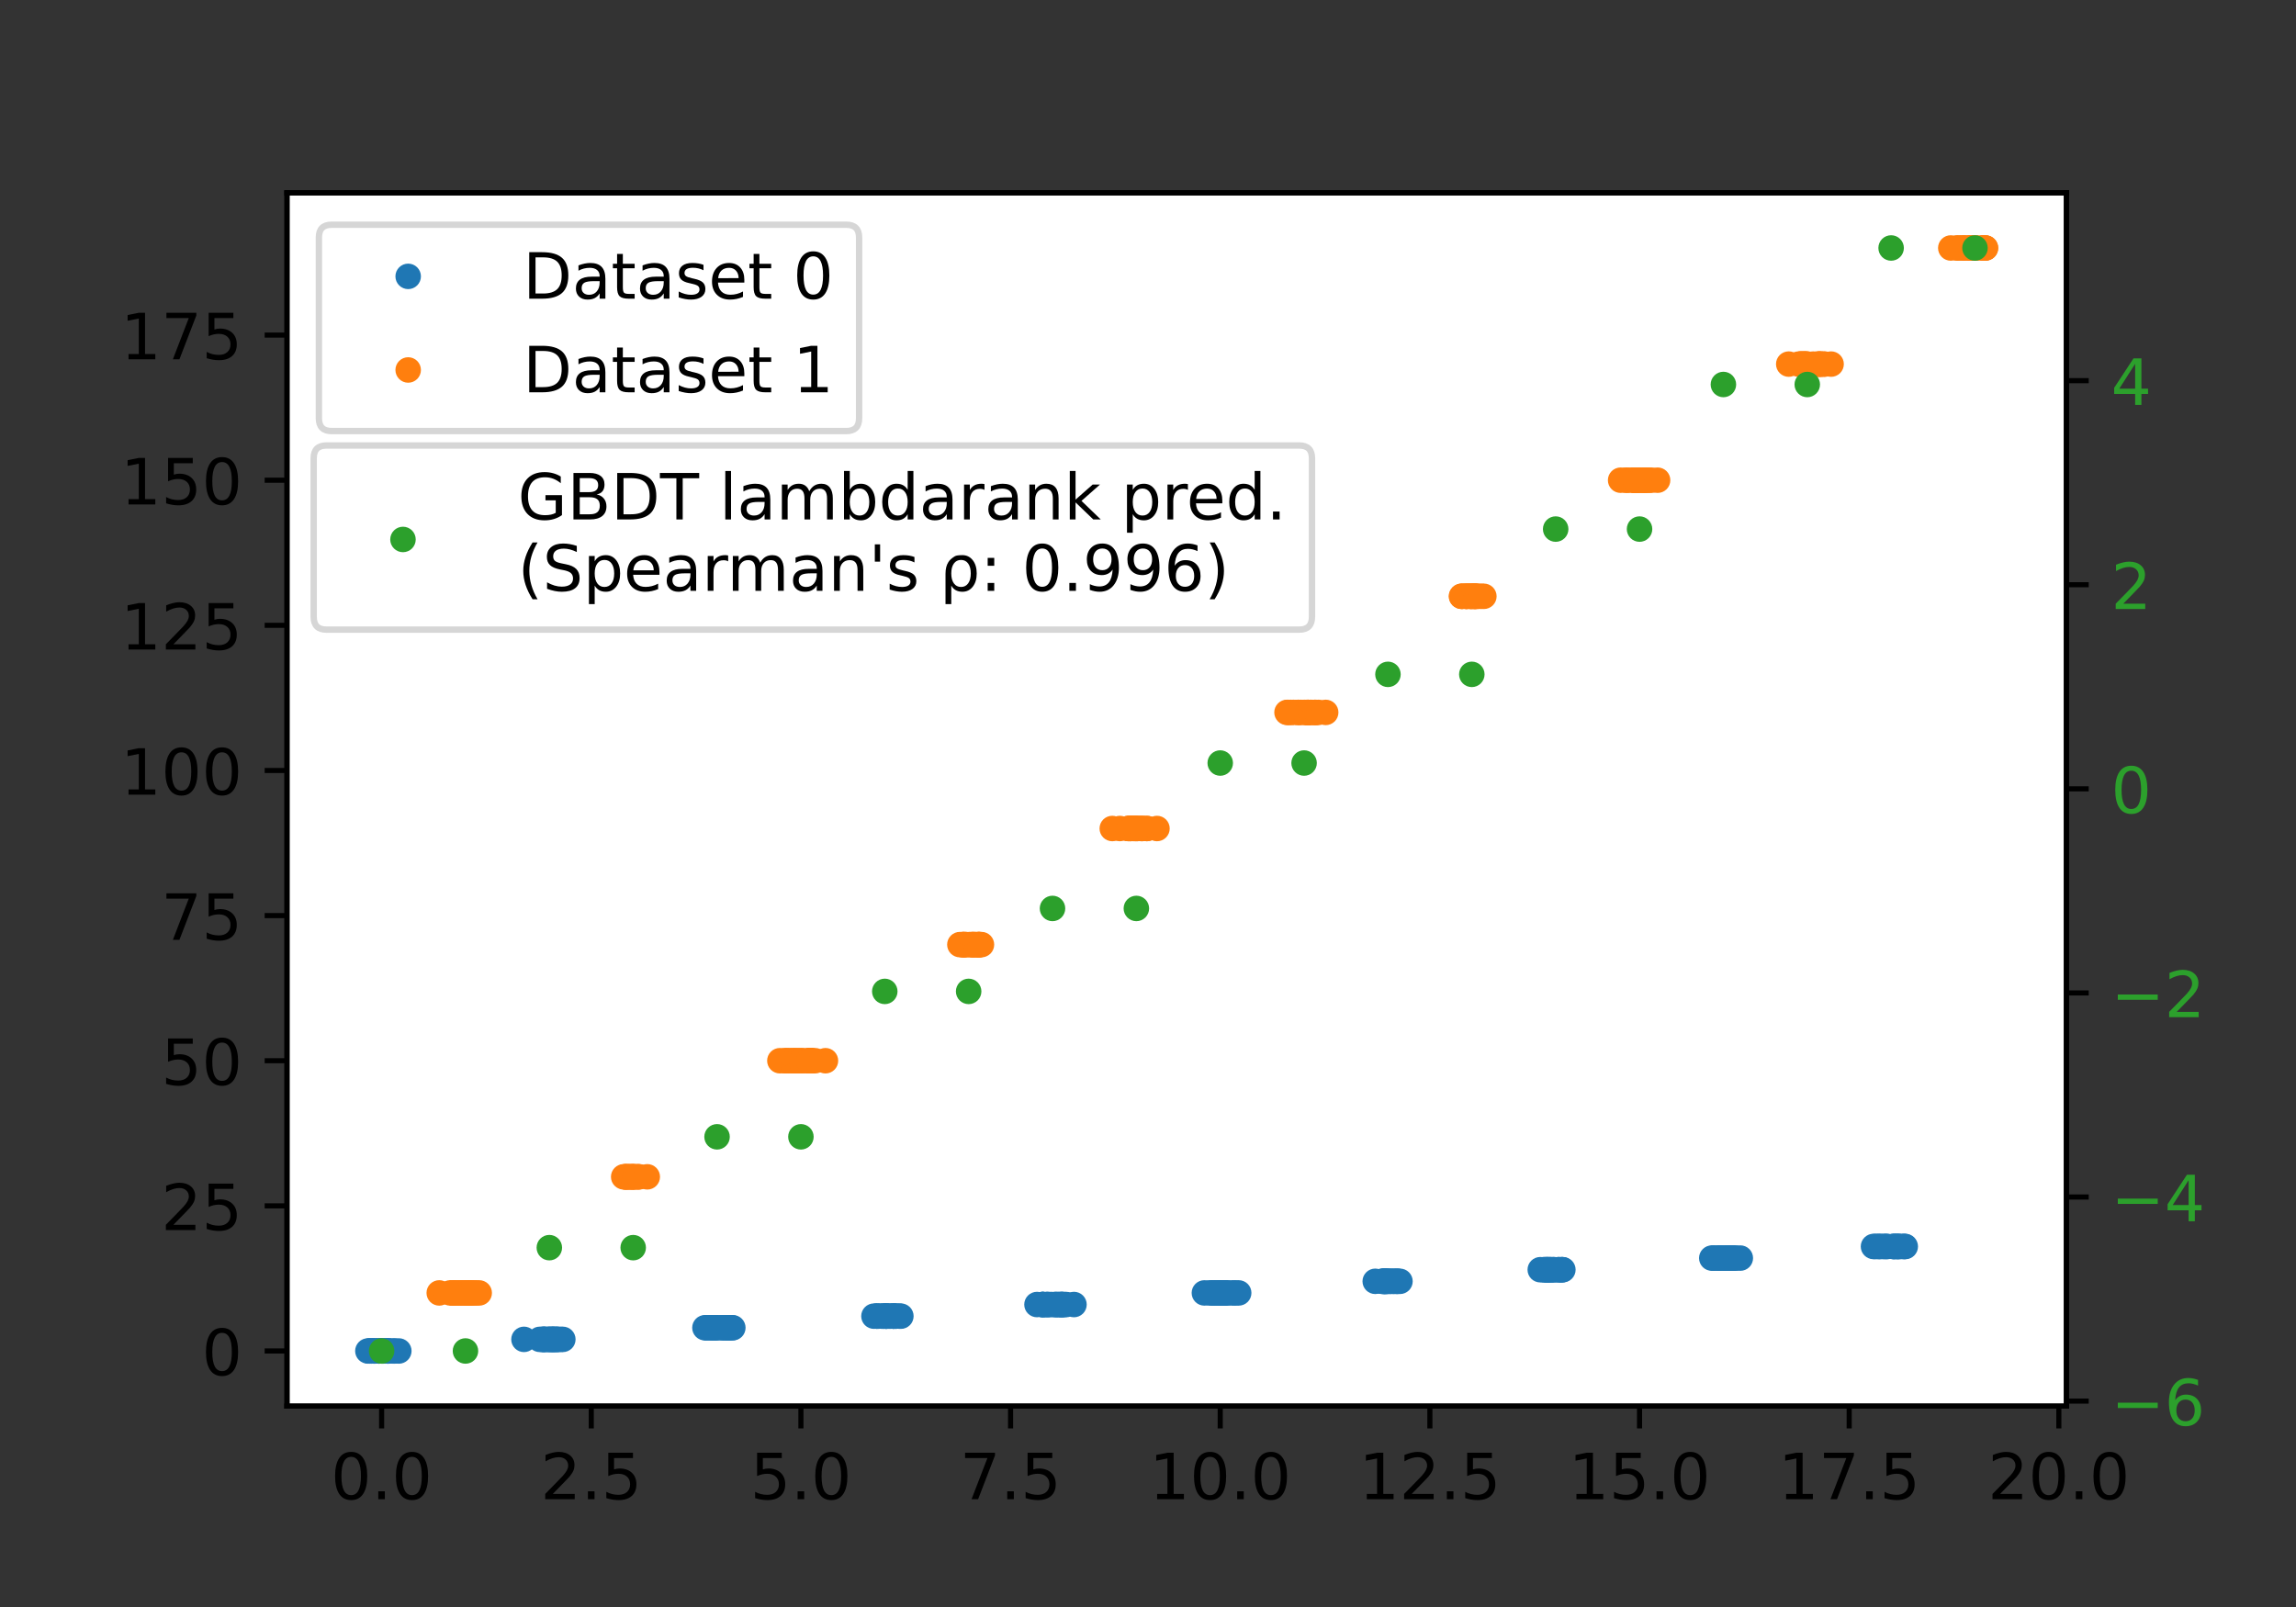<?xml version="1.0" encoding="utf-8" standalone="no"?>
<!DOCTYPE svg PUBLIC "-//W3C//DTD SVG 1.1//EN"
  "http://www.w3.org/Graphics/SVG/1.1/DTD/svg11.dtd">
<!-- Created with matplotlib (https://matplotlib.org/) -->
<svg height="252pt" version="1.1" viewBox="0 0 360 252" width="360pt" xmlns="http://www.w3.org/2000/svg" xmlns:xlink="http://www.w3.org/1999/xlink">
 <rect x="0" y="0" width="360" height="252" fill="#333333" stroke="none"/>
 <defs>
  <style type="text/css">*{stroke-linecap:butt;stroke-linejoin:round;}</style>
 </defs>
 <g id="figure_1">
  <g id="patch_1">
   <path d="M 0 252 
L 360 252 
L 360 0 
L 0 0 
z
" style="fill:none;"/>
  </g>
  <g id="axes_1">
   <g id="patch_2">
    <path d="M 45 220.5 
L 324 220.5 
L 324 30.24 
L 45 30.24 
z
" style="fill:#ffffff;"/>
   </g>
   <g id="matplotlib.axis_1">
    <g id="xtick_1">
     <g id="line2d_1">
      <defs>
       <path d="M 0 0 
L 0 3.5 
" id="m0c21af9e64" style="stroke:#000000;stroke-width:0.8;"/>
      </defs>
      <g>
       <use style="stroke:#000000;stroke-width:0.8;" x="59.834" xlink:href="#m0c21af9e64" y="220.5"/>
      </g>
     </g>
     <g id="text_1">
      <!-- 0.0 -->
      <g transform="translate(51.882 235.098)scale(0.1 -0.1)">
       <defs>
        <path d="M 31.781 66.406 
Q 24.172 66.406 20.328 58.906 
Q 16.5 51.422 16.5 36.375 
Q 16.5 21.391 20.328 13.891 
Q 24.172 6.391 31.781 6.391 
Q 39.453 6.391 43.281 13.891 
Q 47.125 21.391 47.125 36.375 
Q 47.125 51.422 43.281 58.906 
Q 39.453 66.406 31.781 66.406 
z
M 31.781 74.219 
Q 44.047 74.219 50.516 64.516 
Q 56.984 54.828 56.984 36.375 
Q 56.984 17.969 50.516 8.266 
Q 44.047 -1.422 31.781 -1.422 
Q 19.531 -1.422 13.062 8.266 
Q 6.594 17.969 6.594 36.375 
Q 6.594 54.828 13.062 64.516 
Q 19.531 74.219 31.781 74.219 
z
" id="DejaVuSans-48"/>
        <path d="M 10.688 12.406 
L 21 12.406 
L 21 0 
L 10.688 0 
z
" id="DejaVuSans-46"/>
       </defs>
       <use xlink:href="#DejaVuSans-48"/>
       <use x="63.623" xlink:href="#DejaVuSans-46"/>
       <use x="95.41" xlink:href="#DejaVuSans-48"/>
      </g>
     </g>
    </g>
    <g id="xtick_2">
     <g id="line2d_2">
      <g>
       <use style="stroke:#000000;stroke-width:0.8;" x="92.706" xlink:href="#m0c21af9e64" y="220.5"/>
      </g>
     </g>
     <g id="text_2">
      <!-- 2.5 -->
      <g transform="translate(84.755 235.098)scale(0.1 -0.1)">
       <defs>
        <path d="M 19.188 8.297 
L 53.609 8.297 
L 53.609 0 
L 7.328 0 
L 7.328 8.297 
Q 12.938 14.109 22.625 23.891 
Q 32.328 33.688 34.812 36.531 
Q 39.547 41.844 41.422 45.531 
Q 43.312 49.219 43.312 52.781 
Q 43.312 58.594 39.234 62.25 
Q 35.156 65.922 28.609 65.922 
Q 23.969 65.922 18.812 64.312 
Q 13.672 62.703 7.812 59.422 
L 7.812 69.391 
Q 13.766 71.781 18.938 73 
Q 24.125 74.219 28.422 74.219 
Q 39.75 74.219 46.484 68.547 
Q 53.219 62.891 53.219 53.422 
Q 53.219 48.922 51.531 44.891 
Q 49.859 40.875 45.406 35.406 
Q 44.188 33.984 37.641 27.219 
Q 31.109 20.453 19.188 8.297 
z
" id="DejaVuSans-50"/>
        <path d="M 10.797 72.906 
L 49.516 72.906 
L 49.516 64.594 
L 19.828 64.594 
L 19.828 46.734 
Q 21.969 47.469 24.109 47.828 
Q 26.266 48.188 28.422 48.188 
Q 40.625 48.188 47.75 41.5 
Q 54.891 34.812 54.891 23.391 
Q 54.891 11.625 47.562 5.094 
Q 40.234 -1.422 26.906 -1.422 
Q 22.312 -1.422 17.547 -0.641 
Q 12.797 0.141 7.719 1.703 
L 7.719 11.625 
Q 12.109 9.234 16.797 8.062 
Q 21.484 6.891 26.703 6.891 
Q 35.156 6.891 40.078 11.328 
Q 45.016 15.766 45.016 23.391 
Q 45.016 31 40.078 35.438 
Q 35.156 39.891 26.703 39.891 
Q 22.75 39.891 18.812 39.016 
Q 14.891 38.141 10.797 36.281 
z
" id="DejaVuSans-53"/>
       </defs>
       <use xlink:href="#DejaVuSans-50"/>
       <use x="63.623" xlink:href="#DejaVuSans-46"/>
       <use x="95.41" xlink:href="#DejaVuSans-53"/>
      </g>
     </g>
    </g>
    <g id="xtick_3">
     <g id="line2d_3">
      <g>
       <use style="stroke:#000000;stroke-width:0.8;" x="125.579" xlink:href="#m0c21af9e64" y="220.5"/>
      </g>
     </g>
     <g id="text_3">
      <!-- 5.0 -->
      <g transform="translate(117.628 235.098)scale(0.1 -0.1)">
       <use xlink:href="#DejaVuSans-53"/>
       <use x="63.623" xlink:href="#DejaVuSans-46"/>
       <use x="95.41" xlink:href="#DejaVuSans-48"/>
      </g>
     </g>
    </g>
    <g id="xtick_4">
     <g id="line2d_4">
      <g>
       <use style="stroke:#000000;stroke-width:0.8;" x="158.452" xlink:href="#m0c21af9e64" y="220.5"/>
      </g>
     </g>
     <g id="text_4">
      <!-- 7.5 -->
      <g transform="translate(150.501 235.098)scale(0.1 -0.1)">
       <defs>
        <path d="M 8.203 72.906 
L 55.078 72.906 
L 55.078 68.703 
L 28.609 0 
L 18.312 0 
L 43.219 64.594 
L 8.203 64.594 
z
" id="DejaVuSans-55"/>
       </defs>
       <use xlink:href="#DejaVuSans-55"/>
       <use x="63.623" xlink:href="#DejaVuSans-46"/>
       <use x="95.41" xlink:href="#DejaVuSans-53"/>
      </g>
     </g>
    </g>
    <g id="xtick_5">
     <g id="line2d_5">
      <g>
       <use style="stroke:#000000;stroke-width:0.8;" x="191.325" xlink:href="#m0c21af9e64" y="220.5"/>
      </g>
     </g>
     <g id="text_5">
      <!-- 10.0 -->
      <g transform="translate(180.192 235.098)scale(0.1 -0.1)">
       <defs>
        <path d="M 12.406 8.297 
L 28.516 8.297 
L 28.516 63.922 
L 10.984 60.406 
L 10.984 69.391 
L 28.422 72.906 
L 38.281 72.906 
L 38.281 8.297 
L 54.391 8.297 
L 54.391 0 
L 12.406 0 
z
" id="DejaVuSans-49"/>
       </defs>
       <use xlink:href="#DejaVuSans-49"/>
       <use x="63.623" xlink:href="#DejaVuSans-48"/>
       <use x="127.246" xlink:href="#DejaVuSans-46"/>
       <use x="159.033" xlink:href="#DejaVuSans-48"/>
      </g>
     </g>
    </g>
    <g id="xtick_6">
     <g id="line2d_6">
      <g>
       <use style="stroke:#000000;stroke-width:0.8;" x="224.198" xlink:href="#m0c21af9e64" y="220.5"/>
      </g>
     </g>
     <g id="text_6">
      <!-- 12.5 -->
      <g transform="translate(213.065 235.098)scale(0.1 -0.1)">
       <use xlink:href="#DejaVuSans-49"/>
       <use x="63.623" xlink:href="#DejaVuSans-50"/>
       <use x="127.246" xlink:href="#DejaVuSans-46"/>
       <use x="159.033" xlink:href="#DejaVuSans-53"/>
      </g>
     </g>
    </g>
    <g id="xtick_7">
     <g id="line2d_7">
      <g>
       <use style="stroke:#000000;stroke-width:0.8;" x="257.071" xlink:href="#m0c21af9e64" y="220.5"/>
      </g>
     </g>
     <g id="text_7">
      <!-- 15.0 -->
      <g transform="translate(245.938 235.098)scale(0.1 -0.1)">
       <use xlink:href="#DejaVuSans-49"/>
       <use x="63.623" xlink:href="#DejaVuSans-53"/>
       <use x="127.246" xlink:href="#DejaVuSans-46"/>
       <use x="159.033" xlink:href="#DejaVuSans-48"/>
      </g>
     </g>
    </g>
    <g id="xtick_8">
     <g id="line2d_8">
      <g>
       <use style="stroke:#000000;stroke-width:0.8;" x="289.943" xlink:href="#m0c21af9e64" y="220.5"/>
      </g>
     </g>
     <g id="text_8">
      <!-- 17.5 -->
      <g transform="translate(278.811 235.098)scale(0.1 -0.1)">
       <use xlink:href="#DejaVuSans-49"/>
       <use x="63.623" xlink:href="#DejaVuSans-55"/>
       <use x="127.246" xlink:href="#DejaVuSans-46"/>
       <use x="159.033" xlink:href="#DejaVuSans-53"/>
      </g>
     </g>
    </g>
    <g id="xtick_9">
     <g id="line2d_9">
      <g>
       <use style="stroke:#000000;stroke-width:0.8;" x="322.816" xlink:href="#m0c21af9e64" y="220.5"/>
      </g>
     </g>
     <g id="text_9">
      <!-- 20.0 -->
      <g transform="translate(311.683 235.098)scale(0.1 -0.1)">
       <use xlink:href="#DejaVuSans-50"/>
       <use x="63.623" xlink:href="#DejaVuSans-48"/>
       <use x="127.246" xlink:href="#DejaVuSans-46"/>
       <use x="159.033" xlink:href="#DejaVuSans-48"/>
      </g>
     </g>
    </g>
   </g>
   <g id="matplotlib.axis_2">
    <g id="ytick_1">
     <g id="line2d_10">
      <defs>
       <path d="M 0 0 
L -3.5 0 
" id="mfe1d46a3ae" style="stroke:#000000;stroke-width:0.8;"/>
      </defs>
      <g>
       <use style="stroke:#000000;stroke-width:0.8;" x="45" xlink:href="#mfe1d46a3ae" y="211.852"/>
      </g>
     </g>
     <g id="text_10">
      <!-- 0 -->
      <g transform="translate(31.637 215.651)scale(0.1 -0.1)">
       <use xlink:href="#DejaVuSans-48"/>
      </g>
     </g>
    </g>
    <g id="ytick_2">
     <g id="line2d_11">
      <g>
       <use style="stroke:#000000;stroke-width:0.8;" x="45" xlink:href="#mfe1d46a3ae" y="189.093"/>
      </g>
     </g>
     <g id="text_11">
      <!-- 25 -->
      <g transform="translate(25.275 192.893)scale(0.1 -0.1)">
       <use xlink:href="#DejaVuSans-50"/>
       <use x="63.623" xlink:href="#DejaVuSans-53"/>
      </g>
     </g>
    </g>
    <g id="ytick_3">
     <g id="line2d_12">
      <g>
       <use style="stroke:#000000;stroke-width:0.8;" x="45" xlink:href="#mfe1d46a3ae" y="166.335"/>
      </g>
     </g>
     <g id="text_12">
      <!-- 50 -->
      <g transform="translate(25.275 170.134)scale(0.1 -0.1)">
       <use xlink:href="#DejaVuSans-53"/>
       <use x="63.623" xlink:href="#DejaVuSans-48"/>
      </g>
     </g>
    </g>
    <g id="ytick_4">
     <g id="line2d_13">
      <g>
       <use style="stroke:#000000;stroke-width:0.8;" x="45" xlink:href="#mfe1d46a3ae" y="143.577"/>
      </g>
     </g>
     <g id="text_13">
      <!-- 75 -->
      <g transform="translate(25.275 147.376)scale(0.1 -0.1)">
       <use xlink:href="#DejaVuSans-55"/>
       <use x="63.623" xlink:href="#DejaVuSans-53"/>
      </g>
     </g>
    </g>
    <g id="ytick_5">
     <g id="line2d_14">
      <g>
       <use style="stroke:#000000;stroke-width:0.8;" x="45" xlink:href="#mfe1d46a3ae" y="120.818"/>
      </g>
     </g>
     <g id="text_14">
      <!-- 100 -->
      <g transform="translate(18.913 124.618)scale(0.1 -0.1)">
       <use xlink:href="#DejaVuSans-49"/>
       <use x="63.623" xlink:href="#DejaVuSans-48"/>
       <use x="127.246" xlink:href="#DejaVuSans-48"/>
      </g>
     </g>
    </g>
    <g id="ytick_6">
     <g id="line2d_15">
      <g>
       <use style="stroke:#000000;stroke-width:0.8;" x="45" xlink:href="#mfe1d46a3ae" y="98.06"/>
      </g>
     </g>
     <g id="text_15">
      <!-- 125 -->
      <g transform="translate(18.913 101.859)scale(0.1 -0.1)">
       <use xlink:href="#DejaVuSans-49"/>
       <use x="63.623" xlink:href="#DejaVuSans-50"/>
       <use x="127.246" xlink:href="#DejaVuSans-53"/>
      </g>
     </g>
    </g>
    <g id="ytick_7">
     <g id="line2d_16">
      <g>
       <use style="stroke:#000000;stroke-width:0.8;" x="45" xlink:href="#mfe1d46a3ae" y="75.302"/>
      </g>
     </g>
     <g id="text_16">
      <!-- 150 -->
      <g transform="translate(18.913 79.101)scale(0.1 -0.1)">
       <use xlink:href="#DejaVuSans-49"/>
       <use x="63.623" xlink:href="#DejaVuSans-53"/>
       <use x="127.246" xlink:href="#DejaVuSans-48"/>
      </g>
     </g>
    </g>
    <g id="ytick_8">
     <g id="line2d_17">
      <g>
       <use style="stroke:#000000;stroke-width:0.8;" x="45" xlink:href="#mfe1d46a3ae" y="52.543"/>
      </g>
     </g>
     <g id="text_17">
      <!-- 175 -->
      <g transform="translate(18.913 56.342)scale(0.1 -0.1)">
       <use xlink:href="#DejaVuSans-49"/>
       <use x="63.623" xlink:href="#DejaVuSans-55"/>
       <use x="127.246" xlink:href="#DejaVuSans-53"/>
      </g>
     </g>
    </g>
   </g>
   <g id="line2d_18">
    <defs>
     <path d="M 0 1.5 
C 0.398 1.5 0.779 1.342 1.061 1.061 
C 1.342 0.779 1.5 0.398 1.5 0 
C 1.5 -0.398 1.342 -0.779 1.061 -1.061 
C 0.779 -1.342 0.398 -1.5 0 -1.5 
C -0.398 -1.5 -0.779 -1.342 -1.061 -1.061 
C -1.342 -0.779 -1.5 -0.398 -1.5 0 
C -1.5 0.398 -1.342 0.779 -1.061 1.061 
C -0.779 1.342 -0.398 1.5 0 1.5 
z
" id="m2005c0b562" style="stroke:#1f77b4;"/>
    </defs>
    <g clip-path="url(#p240e7d38a2)">
     <use style="fill:#1f77b4;stroke:#1f77b4;" x="57.682" xlink:href="#m2005c0b562" y="211.852"/>
     <use style="fill:#1f77b4;stroke:#1f77b4;" x="57.919" xlink:href="#m2005c0b562" y="211.852"/>
     <use style="fill:#1f77b4;stroke:#1f77b4;" x="58.018" xlink:href="#m2005c0b562" y="211.852"/>
     <use style="fill:#1f77b4;stroke:#1f77b4;" x="58.244" xlink:href="#m2005c0b562" y="211.852"/>
     <use style="fill:#1f77b4;stroke:#1f77b4;" x="58.587" xlink:href="#m2005c0b562" y="211.852"/>
     <use style="fill:#1f77b4;stroke:#1f77b4;" x="58.742" xlink:href="#m2005c0b562" y="211.852"/>
     <use style="fill:#1f77b4;stroke:#1f77b4;" x="58.759" xlink:href="#m2005c0b562" y="211.852"/>
     <use style="fill:#1f77b4;stroke:#1f77b4;" x="59.392" xlink:href="#m2005c0b562" y="211.852"/>
     <use style="fill:#1f77b4;stroke:#1f77b4;" x="59.396" xlink:href="#m2005c0b562" y="211.852"/>
     <use style="fill:#1f77b4;stroke:#1f77b4;" x="59.503" xlink:href="#m2005c0b562" y="211.852"/>
     <use style="fill:#1f77b4;stroke:#1f77b4;" x="60.026" xlink:href="#m2005c0b562" y="211.852"/>
     <use style="fill:#1f77b4;stroke:#1f77b4;" x="60.051" xlink:href="#m2005c0b562" y="211.852"/>
     <use style="fill:#1f77b4;stroke:#1f77b4;" x="60.371" xlink:href="#m2005c0b562" y="211.852"/>
     <use style="fill:#1f77b4;stroke:#1f77b4;" x="60.707" xlink:href="#m2005c0b562" y="211.852"/>
     <use style="fill:#1f77b4;stroke:#1f77b4;" x="60.805" xlink:href="#m2005c0b562" y="211.852"/>
     <use style="fill:#1f77b4;stroke:#1f77b4;" x="60.892" xlink:href="#m2005c0b562" y="211.852"/>
     <use style="fill:#1f77b4;stroke:#1f77b4;" x="60.943" xlink:href="#m2005c0b562" y="211.852"/>
     <use style="fill:#1f77b4;stroke:#1f77b4;" x="61.649" xlink:href="#m2005c0b562" y="211.852"/>
     <use style="fill:#1f77b4;stroke:#1f77b4;" x="61.866" xlink:href="#m2005c0b562" y="211.852"/>
     <use style="fill:#1f77b4;stroke:#1f77b4;" x="62.532" xlink:href="#m2005c0b562" y="211.852"/>
     <use style="fill:#1f77b4;stroke:#1f77b4;" x="82.157" xlink:href="#m2005c0b562" y="210.031"/>
     <use style="fill:#1f77b4;stroke:#1f77b4;" x="84.634" xlink:href="#m2005c0b562" y="210.031"/>
     <use style="fill:#1f77b4;stroke:#1f77b4;" x="85.075" xlink:href="#m2005c0b562" y="210.031"/>
     <use style="fill:#1f77b4;stroke:#1f77b4;" x="85.147" xlink:href="#m2005c0b562" y="210.031"/>
     <use style="fill:#1f77b4;stroke:#1f77b4;" x="85.323" xlink:href="#m2005c0b562" y="210.031"/>
     <use style="fill:#1f77b4;stroke:#1f77b4;" x="85.381" xlink:href="#m2005c0b562" y="210.031"/>
     <use style="fill:#1f77b4;stroke:#1f77b4;" x="85.617" xlink:href="#m2005c0b562" y="210.031"/>
     <use style="fill:#1f77b4;stroke:#1f77b4;" x="86.071" xlink:href="#m2005c0b562" y="210.031"/>
     <use style="fill:#1f77b4;stroke:#1f77b4;" x="86.077" xlink:href="#m2005c0b562" y="210.031"/>
     <use style="fill:#1f77b4;stroke:#1f77b4;" x="86.191" xlink:href="#m2005c0b562" y="210.031"/>
     <use style="fill:#1f77b4;stroke:#1f77b4;" x="86.563" xlink:href="#m2005c0b562" y="210.031"/>
     <use style="fill:#1f77b4;stroke:#1f77b4;" x="86.611" xlink:href="#m2005c0b562" y="210.031"/>
     <use style="fill:#1f77b4;stroke:#1f77b4;" x="86.66" xlink:href="#m2005c0b562" y="210.031"/>
     <use style="fill:#1f77b4;stroke:#1f77b4;" x="86.844" xlink:href="#m2005c0b562" y="210.031"/>
     <use style="fill:#1f77b4;stroke:#1f77b4;" x="86.937" xlink:href="#m2005c0b562" y="210.031"/>
     <use style="fill:#1f77b4;stroke:#1f77b4;" x="87.26" xlink:href="#m2005c0b562" y="210.031"/>
     <use style="fill:#1f77b4;stroke:#1f77b4;" x="87.334" xlink:href="#m2005c0b562" y="210.031"/>
     <use style="fill:#1f77b4;stroke:#1f77b4;" x="87.447" xlink:href="#m2005c0b562" y="210.031"/>
     <use style="fill:#1f77b4;stroke:#1f77b4;" x="87.869" xlink:href="#m2005c0b562" y="210.031"/>
     <use style="fill:#1f77b4;stroke:#1f77b4;" x="88.249" xlink:href="#m2005c0b562" y="210.031"/>
     <use style="fill:#1f77b4;stroke:#1f77b4;" x="110.53" xlink:href="#m2005c0b562" y="208.21"/>
     <use style="fill:#1f77b4;stroke:#1f77b4;" x="110.769" xlink:href="#m2005c0b562" y="208.21"/>
     <use style="fill:#1f77b4;stroke:#1f77b4;" x="111.014" xlink:href="#m2005c0b562" y="208.21"/>
     <use style="fill:#1f77b4;stroke:#1f77b4;" x="111.537" xlink:href="#m2005c0b562" y="208.21"/>
     <use style="fill:#1f77b4;stroke:#1f77b4;" x="111.639" xlink:href="#m2005c0b562" y="208.21"/>
     <use style="fill:#1f77b4;stroke:#1f77b4;" x="111.812" xlink:href="#m2005c0b562" y="208.21"/>
     <use style="fill:#1f77b4;stroke:#1f77b4;" x="111.85" xlink:href="#m2005c0b562" y="208.21"/>
     <use style="fill:#1f77b4;stroke:#1f77b4;" x="112.077" xlink:href="#m2005c0b562" y="208.21"/>
     <use style="fill:#1f77b4;stroke:#1f77b4;" x="112.179" xlink:href="#m2005c0b562" y="208.21"/>
     <use style="fill:#1f77b4;stroke:#1f77b4;" x="112.349" xlink:href="#m2005c0b562" y="208.21"/>
     <use style="fill:#1f77b4;stroke:#1f77b4;" x="112.909" xlink:href="#m2005c0b562" y="208.21"/>
     <use style="fill:#1f77b4;stroke:#1f77b4;" x="113.444" xlink:href="#m2005c0b562" y="208.21"/>
     <use style="fill:#1f77b4;stroke:#1f77b4;" x="113.457" xlink:href="#m2005c0b562" y="208.21"/>
     <use style="fill:#1f77b4;stroke:#1f77b4;" x="113.783" xlink:href="#m2005c0b562" y="208.21"/>
     <use style="fill:#1f77b4;stroke:#1f77b4;" x="114.135" xlink:href="#m2005c0b562" y="208.21"/>
     <use style="fill:#1f77b4;stroke:#1f77b4;" x="114.162" xlink:href="#m2005c0b562" y="208.21"/>
     <use style="fill:#1f77b4;stroke:#1f77b4;" x="114.202" xlink:href="#m2005c0b562" y="208.21"/>
     <use style="fill:#1f77b4;stroke:#1f77b4;" x="114.302" xlink:href="#m2005c0b562" y="208.21"/>
     <use style="fill:#1f77b4;stroke:#1f77b4;" x="114.761" xlink:href="#m2005c0b562" y="208.21"/>
     <use style="fill:#1f77b4;stroke:#1f77b4;" x="114.903" xlink:href="#m2005c0b562" y="208.21"/>
     <use style="fill:#1f77b4;stroke:#1f77b4;" x="137.031" xlink:href="#m2005c0b562" y="206.39"/>
     <use style="fill:#1f77b4;stroke:#1f77b4;" x="137.449" xlink:href="#m2005c0b562" y="206.39"/>
     <use style="fill:#1f77b4;stroke:#1f77b4;" x="137.507" xlink:href="#m2005c0b562" y="206.39"/>
     <use style="fill:#1f77b4;stroke:#1f77b4;" x="137.751" xlink:href="#m2005c0b562" y="206.39"/>
     <use style="fill:#1f77b4;stroke:#1f77b4;" x="138.214" xlink:href="#m2005c0b562" y="206.39"/>
     <use style="fill:#1f77b4;stroke:#1f77b4;" x="138.482" xlink:href="#m2005c0b562" y="206.39"/>
     <use style="fill:#1f77b4;stroke:#1f77b4;" x="138.576" xlink:href="#m2005c0b562" y="206.39"/>
     <use style="fill:#1f77b4;stroke:#1f77b4;" x="138.877" xlink:href="#m2005c0b562" y="206.39"/>
     <use style="fill:#1f77b4;stroke:#1f77b4;" x="138.887" xlink:href="#m2005c0b562" y="206.39"/>
     <use style="fill:#1f77b4;stroke:#1f77b4;" x="139.005" xlink:href="#m2005c0b562" y="206.39"/>
     <use style="fill:#1f77b4;stroke:#1f77b4;" x="139.066" xlink:href="#m2005c0b562" y="206.39"/>
     <use style="fill:#1f77b4;stroke:#1f77b4;" x="139.384" xlink:href="#m2005c0b562" y="206.39"/>
     <use style="fill:#1f77b4;stroke:#1f77b4;" x="139.636" xlink:href="#m2005c0b562" y="206.39"/>
     <use style="fill:#1f77b4;stroke:#1f77b4;" x="140.043" xlink:href="#m2005c0b562" y="206.39"/>
     <use style="fill:#1f77b4;stroke:#1f77b4;" x="140.088" xlink:href="#m2005c0b562" y="206.39"/>
     <use style="fill:#1f77b4;stroke:#1f77b4;" x="140.128" xlink:href="#m2005c0b562" y="206.39"/>
     <use style="fill:#1f77b4;stroke:#1f77b4;" x="140.387" xlink:href="#m2005c0b562" y="206.39"/>
     <use style="fill:#1f77b4;stroke:#1f77b4;" x="140.529" xlink:href="#m2005c0b562" y="206.39"/>
     <use style="fill:#1f77b4;stroke:#1f77b4;" x="141.003" xlink:href="#m2005c0b562" y="206.39"/>
     <use style="fill:#1f77b4;stroke:#1f77b4;" x="141.252" xlink:href="#m2005c0b562" y="206.39"/>
     <use style="fill:#1f77b4;stroke:#1f77b4;" x="162.594" xlink:href="#m2005c0b562" y="204.569"/>
     <use style="fill:#1f77b4;stroke:#1f77b4;" x="163.462" xlink:href="#m2005c0b562" y="204.569"/>
     <use style="fill:#1f77b4;stroke:#1f77b4;" x="163.463" xlink:href="#m2005c0b562" y="204.569"/>
     <use style="fill:#1f77b4;stroke:#1f77b4;" x="163.463" xlink:href="#m2005c0b562" y="204.569"/>
     <use style="fill:#1f77b4;stroke:#1f77b4;" x="163.618" xlink:href="#m2005c0b562" y="204.569"/>
     <use style="fill:#1f77b4;stroke:#1f77b4;" x="164.152" xlink:href="#m2005c0b562" y="204.569"/>
     <use style="fill:#1f77b4;stroke:#1f77b4;" x="164.158" xlink:href="#m2005c0b562" y="204.569"/>
     <use style="fill:#1f77b4;stroke:#1f77b4;" x="164.443" xlink:href="#m2005c0b562" y="204.569"/>
     <use style="fill:#1f77b4;stroke:#1f77b4;" x="164.874" xlink:href="#m2005c0b562" y="204.569"/>
     <use style="fill:#1f77b4;stroke:#1f77b4;" x="165.424" xlink:href="#m2005c0b562" y="204.569"/>
     <use style="fill:#1f77b4;stroke:#1f77b4;" x="165.496" xlink:href="#m2005c0b562" y="204.569"/>
     <use style="fill:#1f77b4;stroke:#1f77b4;" x="165.749" xlink:href="#m2005c0b562" y="204.569"/>
     <use style="fill:#1f77b4;stroke:#1f77b4;" x="165.994" xlink:href="#m2005c0b562" y="204.569"/>
     <use style="fill:#1f77b4;stroke:#1f77b4;" x="166.218" xlink:href="#m2005c0b562" y="204.569"/>
     <use style="fill:#1f77b4;stroke:#1f77b4;" x="166.485" xlink:href="#m2005c0b562" y="204.569"/>
     <use style="fill:#1f77b4;stroke:#1f77b4;" x="166.493" xlink:href="#m2005c0b562" y="204.569"/>
     <use style="fill:#1f77b4;stroke:#1f77b4;" x="166.509" xlink:href="#m2005c0b562" y="204.569"/>
     <use style="fill:#1f77b4;stroke:#1f77b4;" x="166.837" xlink:href="#m2005c0b562" y="204.569"/>
     <use style="fill:#1f77b4;stroke:#1f77b4;" x="167.171" xlink:href="#m2005c0b562" y="204.569"/>
     <use style="fill:#1f77b4;stroke:#1f77b4;" x="168.393" xlink:href="#m2005c0b562" y="204.569"/>
     <use style="fill:#1f77b4;stroke:#1f77b4;" x="188.843" xlink:href="#m2005c0b562" y="202.748"/>
     <use style="fill:#1f77b4;stroke:#1f77b4;" x="189.684" xlink:href="#m2005c0b562" y="202.748"/>
     <use style="fill:#1f77b4;stroke:#1f77b4;" x="190.031" xlink:href="#m2005c0b562" y="202.748"/>
     <use style="fill:#1f77b4;stroke:#1f77b4;" x="190.373" xlink:href="#m2005c0b562" y="202.748"/>
     <use style="fill:#1f77b4;stroke:#1f77b4;" x="190.447" xlink:href="#m2005c0b562" y="202.748"/>
     <use style="fill:#1f77b4;stroke:#1f77b4;" x="190.806" xlink:href="#m2005c0b562" y="202.748"/>
     <use style="fill:#1f77b4;stroke:#1f77b4;" x="191.098" xlink:href="#m2005c0b562" y="202.748"/>
     <use style="fill:#1f77b4;stroke:#1f77b4;" x="191.393" xlink:href="#m2005c0b562" y="202.748"/>
     <use style="fill:#1f77b4;stroke:#1f77b4;" x="191.398" xlink:href="#m2005c0b562" y="202.748"/>
     <use style="fill:#1f77b4;stroke:#1f77b4;" x="191.468" xlink:href="#m2005c0b562" y="202.748"/>
     <use style="fill:#1f77b4;stroke:#1f77b4;" x="191.629" xlink:href="#m2005c0b562" y="202.748"/>
     <use style="fill:#1f77b4;stroke:#1f77b4;" x="191.727" xlink:href="#m2005c0b562" y="202.748"/>
     <use style="fill:#1f77b4;stroke:#1f77b4;" x="191.848" xlink:href="#m2005c0b562" y="202.748"/>
     <use style="fill:#1f77b4;stroke:#1f77b4;" x="191.883" xlink:href="#m2005c0b562" y="202.748"/>
     <use style="fill:#1f77b4;stroke:#1f77b4;" x="191.916" xlink:href="#m2005c0b562" y="202.748"/>
     <use style="fill:#1f77b4;stroke:#1f77b4;" x="192.276" xlink:href="#m2005c0b562" y="202.748"/>
     <use style="fill:#1f77b4;stroke:#1f77b4;" x="192.49" xlink:href="#m2005c0b562" y="202.748"/>
     <use style="fill:#1f77b4;stroke:#1f77b4;" x="193.244" xlink:href="#m2005c0b562" y="202.748"/>
     <use style="fill:#1f77b4;stroke:#1f77b4;" x="193.655" xlink:href="#m2005c0b562" y="202.748"/>
     <use style="fill:#1f77b4;stroke:#1f77b4;" x="194.219" xlink:href="#m2005c0b562" y="202.748"/>
     <use style="fill:#1f77b4;stroke:#1f77b4;" x="215.631" xlink:href="#m2005c0b562" y="200.928"/>
     <use style="fill:#1f77b4;stroke:#1f77b4;" x="216.687" xlink:href="#m2005c0b562" y="200.928"/>
     <use style="fill:#1f77b4;stroke:#1f77b4;" x="216.777" xlink:href="#m2005c0b562" y="200.928"/>
     <use style="fill:#1f77b4;stroke:#1f77b4;" x="216.956" xlink:href="#m2005c0b562" y="200.928"/>
     <use style="fill:#1f77b4;stroke:#1f77b4;" x="216.995" xlink:href="#m2005c0b562" y="200.928"/>
     <use style="fill:#1f77b4;stroke:#1f77b4;" x="217.092" xlink:href="#m2005c0b562" y="200.928"/>
     <use style="fill:#1f77b4;stroke:#1f77b4;" x="217.154" xlink:href="#m2005c0b562" y="200.928"/>
     <use style="fill:#1f77b4;stroke:#1f77b4;" x="217.159" xlink:href="#m2005c0b562" y="200.928"/>
     <use style="fill:#1f77b4;stroke:#1f77b4;" x="217.355" xlink:href="#m2005c0b562" y="200.928"/>
     <use style="fill:#1f77b4;stroke:#1f77b4;" x="217.364" xlink:href="#m2005c0b562" y="200.928"/>
     <use style="fill:#1f77b4;stroke:#1f77b4;" x="217.543" xlink:href="#m2005c0b562" y="200.928"/>
     <use style="fill:#1f77b4;stroke:#1f77b4;" x="217.622" xlink:href="#m2005c0b562" y="200.928"/>
     <use style="fill:#1f77b4;stroke:#1f77b4;" x="217.947" xlink:href="#m2005c0b562" y="200.928"/>
     <use style="fill:#1f77b4;stroke:#1f77b4;" x="218.057" xlink:href="#m2005c0b562" y="200.928"/>
     <use style="fill:#1f77b4;stroke:#1f77b4;" x="218.418" xlink:href="#m2005c0b562" y="200.928"/>
     <use style="fill:#1f77b4;stroke:#1f77b4;" x="218.568" xlink:href="#m2005c0b562" y="200.928"/>
     <use style="fill:#1f77b4;stroke:#1f77b4;" x="218.868" xlink:href="#m2005c0b562" y="200.928"/>
     <use style="fill:#1f77b4;stroke:#1f77b4;" x="219.055" xlink:href="#m2005c0b562" y="200.928"/>
     <use style="fill:#1f77b4;stroke:#1f77b4;" x="219.179" xlink:href="#m2005c0b562" y="200.928"/>
     <use style="fill:#1f77b4;stroke:#1f77b4;" x="219.506" xlink:href="#m2005c0b562" y="200.928"/>
     <use style="fill:#1f77b4;stroke:#1f77b4;" x="241.506" xlink:href="#m2005c0b562" y="199.107"/>
     <use style="fill:#1f77b4;stroke:#1f77b4;" x="241.983" xlink:href="#m2005c0b562" y="199.107"/>
     <use style="fill:#1f77b4;stroke:#1f77b4;" x="242.184" xlink:href="#m2005c0b562" y="199.107"/>
     <use style="fill:#1f77b4;stroke:#1f77b4;" x="242.306" xlink:href="#m2005c0b562" y="199.107"/>
     <use style="fill:#1f77b4;stroke:#1f77b4;" x="242.528" xlink:href="#m2005c0b562" y="199.107"/>
     <use style="fill:#1f77b4;stroke:#1f77b4;" x="242.534" xlink:href="#m2005c0b562" y="199.107"/>
     <use style="fill:#1f77b4;stroke:#1f77b4;" x="242.626" xlink:href="#m2005c0b562" y="199.107"/>
     <use style="fill:#1f77b4;stroke:#1f77b4;" x="242.841" xlink:href="#m2005c0b562" y="199.107"/>
     <use style="fill:#1f77b4;stroke:#1f77b4;" x="242.871" xlink:href="#m2005c0b562" y="199.107"/>
     <use style="fill:#1f77b4;stroke:#1f77b4;" x="243.108" xlink:href="#m2005c0b562" y="199.107"/>
     <use style="fill:#1f77b4;stroke:#1f77b4;" x="243.147" xlink:href="#m2005c0b562" y="199.107"/>
     <use style="fill:#1f77b4;stroke:#1f77b4;" x="243.449" xlink:href="#m2005c0b562" y="199.107"/>
     <use style="fill:#1f77b4;stroke:#1f77b4;" x="243.551" xlink:href="#m2005c0b562" y="199.107"/>
     <use style="fill:#1f77b4;stroke:#1f77b4;" x="243.751" xlink:href="#m2005c0b562" y="199.107"/>
     <use style="fill:#1f77b4;stroke:#1f77b4;" x="244.308" xlink:href="#m2005c0b562" y="199.107"/>
     <use style="fill:#1f77b4;stroke:#1f77b4;" x="244.371" xlink:href="#m2005c0b562" y="199.107"/>
     <use style="fill:#1f77b4;stroke:#1f77b4;" x="244.576" xlink:href="#m2005c0b562" y="199.107"/>
     <use style="fill:#1f77b4;stroke:#1f77b4;" x="244.878" xlink:href="#m2005c0b562" y="199.107"/>
     <use style="fill:#1f77b4;stroke:#1f77b4;" x="244.915" xlink:href="#m2005c0b562" y="199.107"/>
     <use style="fill:#1f77b4;stroke:#1f77b4;" x="245.05" xlink:href="#m2005c0b562" y="199.107"/>
     <use style="fill:#1f77b4;stroke:#1f77b4;" x="268.398" xlink:href="#m2005c0b562" y="197.286"/>
     <use style="fill:#1f77b4;stroke:#1f77b4;" x="268.717" xlink:href="#m2005c0b562" y="197.286"/>
     <use style="fill:#1f77b4;stroke:#1f77b4;" x="268.803" xlink:href="#m2005c0b562" y="197.286"/>
     <use style="fill:#1f77b4;stroke:#1f77b4;" x="269.491" xlink:href="#m2005c0b562" y="197.286"/>
     <use style="fill:#1f77b4;stroke:#1f77b4;" x="269.626" xlink:href="#m2005c0b562" y="197.286"/>
     <use style="fill:#1f77b4;stroke:#1f77b4;" x="269.72" xlink:href="#m2005c0b562" y="197.286"/>
     <use style="fill:#1f77b4;stroke:#1f77b4;" x="269.771" xlink:href="#m2005c0b562" y="197.286"/>
     <use style="fill:#1f77b4;stroke:#1f77b4;" x="269.887" xlink:href="#m2005c0b562" y="197.286"/>
     <use style="fill:#1f77b4;stroke:#1f77b4;" x="270.499" xlink:href="#m2005c0b562" y="197.286"/>
     <use style="fill:#1f77b4;stroke:#1f77b4;" x="270.527" xlink:href="#m2005c0b562" y="197.286"/>
     <use style="fill:#1f77b4;stroke:#1f77b4;" x="270.587" xlink:href="#m2005c0b562" y="197.286"/>
     <use style="fill:#1f77b4;stroke:#1f77b4;" x="270.877" xlink:href="#m2005c0b562" y="197.286"/>
     <use style="fill:#1f77b4;stroke:#1f77b4;" x="271.097" xlink:href="#m2005c0b562" y="197.286"/>
     <use style="fill:#1f77b4;stroke:#1f77b4;" x="271.138" xlink:href="#m2005c0b562" y="197.286"/>
     <use style="fill:#1f77b4;stroke:#1f77b4;" x="271.45" xlink:href="#m2005c0b562" y="197.286"/>
     <use style="fill:#1f77b4;stroke:#1f77b4;" x="271.453" xlink:href="#m2005c0b562" y="197.286"/>
     <use style="fill:#1f77b4;stroke:#1f77b4;" x="271.589" xlink:href="#m2005c0b562" y="197.286"/>
     <use style="fill:#1f77b4;stroke:#1f77b4;" x="271.939" xlink:href="#m2005c0b562" y="197.286"/>
     <use style="fill:#1f77b4;stroke:#1f77b4;" x="272.125" xlink:href="#m2005c0b562" y="197.286"/>
     <use style="fill:#1f77b4;stroke:#1f77b4;" x="272.872" xlink:href="#m2005c0b562" y="197.286"/>
     <use style="fill:#1f77b4;stroke:#1f77b4;" x="293.754" xlink:href="#m2005c0b562" y="195.466"/>
     <use style="fill:#1f77b4;stroke:#1f77b4;" x="293.985" xlink:href="#m2005c0b562" y="195.466"/>
     <use style="fill:#1f77b4;stroke:#1f77b4;" x="294.353" xlink:href="#m2005c0b562" y="195.466"/>
     <use style="fill:#1f77b4;stroke:#1f77b4;" x="294.668" xlink:href="#m2005c0b562" y="195.466"/>
     <use style="fill:#1f77b4;stroke:#1f77b4;" x="294.764" xlink:href="#m2005c0b562" y="195.466"/>
     <use style="fill:#1f77b4;stroke:#1f77b4;" x="295.238" xlink:href="#m2005c0b562" y="195.466"/>
     <use style="fill:#1f77b4;stroke:#1f77b4;" x="295.504" xlink:href="#m2005c0b562" y="195.466"/>
     <use style="fill:#1f77b4;stroke:#1f77b4;" x="295.759" xlink:href="#m2005c0b562" y="195.466"/>
     <use style="fill:#1f77b4;stroke:#1f77b4;" x="295.944" xlink:href="#m2005c0b562" y="195.466"/>
     <use style="fill:#1f77b4;stroke:#1f77b4;" x="296.813" xlink:href="#m2005c0b562" y="195.466"/>
     <use style="fill:#1f77b4;stroke:#1f77b4;" x="296.952" xlink:href="#m2005c0b562" y="195.466"/>
     <use style="fill:#1f77b4;stroke:#1f77b4;" x="296.965" xlink:href="#m2005c0b562" y="195.466"/>
     <use style="fill:#1f77b4;stroke:#1f77b4;" x="297.241" xlink:href="#m2005c0b562" y="195.466"/>
     <use style="fill:#1f77b4;stroke:#1f77b4;" x="297.505" xlink:href="#m2005c0b562" y="195.466"/>
     <use style="fill:#1f77b4;stroke:#1f77b4;" x="297.57" xlink:href="#m2005c0b562" y="195.466"/>
     <use style="fill:#1f77b4;stroke:#1f77b4;" x="297.681" xlink:href="#m2005c0b562" y="195.466"/>
     <use style="fill:#1f77b4;stroke:#1f77b4;" x="297.989" xlink:href="#m2005c0b562" y="195.466"/>
     <use style="fill:#1f77b4;stroke:#1f77b4;" x="298.411" xlink:href="#m2005c0b562" y="195.466"/>
     <use style="fill:#1f77b4;stroke:#1f77b4;" x="298.621" xlink:href="#m2005c0b562" y="195.466"/>
     <use style="fill:#1f77b4;stroke:#1f77b4;" x="298.734" xlink:href="#m2005c0b562" y="195.466"/>
    </g>
   </g>
   <g id="line2d_19">
    <defs>
     <path d="M 0 1.5 
C 0.398 1.5 0.779 1.342 1.061 1.061 
C 1.342 0.779 1.5 0.398 1.5 0 
C 1.5 -0.398 1.342 -0.779 1.061 -1.061 
C 0.779 -1.342 0.398 -1.5 0 -1.5 
C -0.398 -1.5 -0.779 -1.342 -1.061 -1.061 
C -1.342 -0.779 -1.5 -0.398 -1.5 0 
C -1.5 0.398 -1.342 0.779 -1.061 1.061 
C -0.779 1.342 -0.398 1.5 0 1.5 
z
" id="m325646eb94" style="stroke:#ff7f0e;"/>
    </defs>
    <g clip-path="url(#p240e7d38a2)">
     <use style="fill:#ff7f0e;stroke:#ff7f0e;" x="68.873" xlink:href="#m325646eb94" y="202.748"/>
     <use style="fill:#ff7f0e;stroke:#ff7f0e;" x="70.58" xlink:href="#m325646eb94" y="202.748"/>
     <use style="fill:#ff7f0e;stroke:#ff7f0e;" x="71.061" xlink:href="#m325646eb94" y="202.748"/>
     <use style="fill:#ff7f0e;stroke:#ff7f0e;" x="71.084" xlink:href="#m325646eb94" y="202.748"/>
     <use style="fill:#ff7f0e;stroke:#ff7f0e;" x="71.093" xlink:href="#m325646eb94" y="202.748"/>
     <use style="fill:#ff7f0e;stroke:#ff7f0e;" x="71.589" xlink:href="#m325646eb94" y="202.748"/>
     <use style="fill:#ff7f0e;stroke:#ff7f0e;" x="71.838" xlink:href="#m325646eb94" y="202.748"/>
     <use style="fill:#ff7f0e;stroke:#ff7f0e;" x="72.306" xlink:href="#m325646eb94" y="202.748"/>
     <use style="fill:#ff7f0e;stroke:#ff7f0e;" x="72.319" xlink:href="#m325646eb94" y="202.748"/>
     <use style="fill:#ff7f0e;stroke:#ff7f0e;" x="72.743" xlink:href="#m325646eb94" y="202.748"/>
     <use style="fill:#ff7f0e;stroke:#ff7f0e;" x="72.938" xlink:href="#m325646eb94" y="202.748"/>
     <use style="fill:#ff7f0e;stroke:#ff7f0e;" x="73.158" xlink:href="#m325646eb94" y="202.748"/>
     <use style="fill:#ff7f0e;stroke:#ff7f0e;" x="73.307" xlink:href="#m325646eb94" y="202.748"/>
     <use style="fill:#ff7f0e;stroke:#ff7f0e;" x="73.574" xlink:href="#m325646eb94" y="202.748"/>
     <use style="fill:#ff7f0e;stroke:#ff7f0e;" x="73.582" xlink:href="#m325646eb94" y="202.748"/>
     <use style="fill:#ff7f0e;stroke:#ff7f0e;" x="73.619" xlink:href="#m325646eb94" y="202.748"/>
     <use style="fill:#ff7f0e;stroke:#ff7f0e;" x="73.934" xlink:href="#m325646eb94" y="202.748"/>
     <use style="fill:#ff7f0e;stroke:#ff7f0e;" x="74.261" xlink:href="#m325646eb94" y="202.748"/>
     <use style="fill:#ff7f0e;stroke:#ff7f0e;" x="74.621" xlink:href="#m325646eb94" y="202.748"/>
     <use style="fill:#ff7f0e;stroke:#ff7f0e;" x="75.137" xlink:href="#m325646eb94" y="202.748"/>
     <use style="fill:#ff7f0e;stroke:#ff7f0e;" x="97.792" xlink:href="#m325646eb94" y="184.542"/>
     <use style="fill:#ff7f0e;stroke:#ff7f0e;" x="97.964" xlink:href="#m325646eb94" y="184.542"/>
     <use style="fill:#ff7f0e;stroke:#ff7f0e;" x="98.08" xlink:href="#m325646eb94" y="184.542"/>
     <use style="fill:#ff7f0e;stroke:#ff7f0e;" x="98.088" xlink:href="#m325646eb94" y="184.542"/>
     <use style="fill:#ff7f0e;stroke:#ff7f0e;" x="98.25" xlink:href="#m325646eb94" y="184.542"/>
     <use style="fill:#ff7f0e;stroke:#ff7f0e;" x="98.304" xlink:href="#m325646eb94" y="184.542"/>
     <use style="fill:#ff7f0e;stroke:#ff7f0e;" x="98.553" xlink:href="#m325646eb94" y="184.542"/>
     <use style="fill:#ff7f0e;stroke:#ff7f0e;" x="98.657" xlink:href="#m325646eb94" y="184.542"/>
     <use style="fill:#ff7f0e;stroke:#ff7f0e;" x="98.683" xlink:href="#m325646eb94" y="184.542"/>
     <use style="fill:#ff7f0e;stroke:#ff7f0e;" x="98.935" xlink:href="#m325646eb94" y="184.542"/>
     <use style="fill:#ff7f0e;stroke:#ff7f0e;" x="99.115" xlink:href="#m325646eb94" y="184.542"/>
     <use style="fill:#ff7f0e;stroke:#ff7f0e;" x="99.191" xlink:href="#m325646eb94" y="184.542"/>
     <use style="fill:#ff7f0e;stroke:#ff7f0e;" x="99.276" xlink:href="#m325646eb94" y="184.542"/>
     <use style="fill:#ff7f0e;stroke:#ff7f0e;" x="99.301" xlink:href="#m325646eb94" y="184.542"/>
     <use style="fill:#ff7f0e;stroke:#ff7f0e;" x="99.471" xlink:href="#m325646eb94" y="184.542"/>
     <use style="fill:#ff7f0e;stroke:#ff7f0e;" x="99.671" xlink:href="#m325646eb94" y="184.542"/>
     <use style="fill:#ff7f0e;stroke:#ff7f0e;" x="100.014" xlink:href="#m325646eb94" y="184.542"/>
     <use style="fill:#ff7f0e;stroke:#ff7f0e;" x="100.084" xlink:href="#m325646eb94" y="184.542"/>
     <use style="fill:#ff7f0e;stroke:#ff7f0e;" x="100.247" xlink:href="#m325646eb94" y="184.542"/>
     <use style="fill:#ff7f0e;stroke:#ff7f0e;" x="101.489" xlink:href="#m325646eb94" y="184.542"/>
     <use style="fill:#ff7f0e;stroke:#ff7f0e;" x="122.28" xlink:href="#m325646eb94" y="166.335"/>
     <use style="fill:#ff7f0e;stroke:#ff7f0e;" x="123.04" xlink:href="#m325646eb94" y="166.335"/>
     <use style="fill:#ff7f0e;stroke:#ff7f0e;" x="123.263" xlink:href="#m325646eb94" y="166.335"/>
     <use style="fill:#ff7f0e;stroke:#ff7f0e;" x="123.589" xlink:href="#m325646eb94" y="166.335"/>
     <use style="fill:#ff7f0e;stroke:#ff7f0e;" x="124.054" xlink:href="#m325646eb94" y="166.335"/>
     <use style="fill:#ff7f0e;stroke:#ff7f0e;" x="124.359" xlink:href="#m325646eb94" y="166.335"/>
     <use style="fill:#ff7f0e;stroke:#ff7f0e;" x="124.705" xlink:href="#m325646eb94" y="166.335"/>
     <use style="fill:#ff7f0e;stroke:#ff7f0e;" x="124.934" xlink:href="#m325646eb94" y="166.335"/>
     <use style="fill:#ff7f0e;stroke:#ff7f0e;" x="125.394" xlink:href="#m325646eb94" y="166.335"/>
     <use style="fill:#ff7f0e;stroke:#ff7f0e;" x="125.614" xlink:href="#m325646eb94" y="166.335"/>
     <use style="fill:#ff7f0e;stroke:#ff7f0e;" x="126.099" xlink:href="#m325646eb94" y="166.335"/>
     <use style="fill:#ff7f0e;stroke:#ff7f0e;" x="126.852" xlink:href="#m325646eb94" y="166.335"/>
     <use style="fill:#ff7f0e;stroke:#ff7f0e;" x="126.887" xlink:href="#m325646eb94" y="166.335"/>
     <use style="fill:#ff7f0e;stroke:#ff7f0e;" x="126.907" xlink:href="#m325646eb94" y="166.335"/>
     <use style="fill:#ff7f0e;stroke:#ff7f0e;" x="127.036" xlink:href="#m325646eb94" y="166.335"/>
     <use style="fill:#ff7f0e;stroke:#ff7f0e;" x="127.123" xlink:href="#m325646eb94" y="166.335"/>
     <use style="fill:#ff7f0e;stroke:#ff7f0e;" x="127.204" xlink:href="#m325646eb94" y="166.335"/>
     <use style="fill:#ff7f0e;stroke:#ff7f0e;" x="127.205" xlink:href="#m325646eb94" y="166.335"/>
     <use style="fill:#ff7f0e;stroke:#ff7f0e;" x="127.801" xlink:href="#m325646eb94" y="166.335"/>
     <use style="fill:#ff7f0e;stroke:#ff7f0e;" x="129.427" xlink:href="#m325646eb94" y="166.335"/>
     <use style="fill:#ff7f0e;stroke:#ff7f0e;" x="150.503" xlink:href="#m325646eb94" y="148.128"/>
     <use style="fill:#ff7f0e;stroke:#ff7f0e;" x="150.874" xlink:href="#m325646eb94" y="148.128"/>
     <use style="fill:#ff7f0e;stroke:#ff7f0e;" x="151.009" xlink:href="#m325646eb94" y="148.128"/>
     <use style="fill:#ff7f0e;stroke:#ff7f0e;" x="151.106" xlink:href="#m325646eb94" y="148.128"/>
     <use style="fill:#ff7f0e;stroke:#ff7f0e;" x="151.12" xlink:href="#m325646eb94" y="148.128"/>
     <use style="fill:#ff7f0e;stroke:#ff7f0e;" x="151.392" xlink:href="#m325646eb94" y="148.128"/>
     <use style="fill:#ff7f0e;stroke:#ff7f0e;" x="151.473" xlink:href="#m325646eb94" y="148.128"/>
     <use style="fill:#ff7f0e;stroke:#ff7f0e;" x="151.971" xlink:href="#m325646eb94" y="148.128"/>
     <use style="fill:#ff7f0e;stroke:#ff7f0e;" x="152.245" xlink:href="#m325646eb94" y="148.128"/>
     <use style="fill:#ff7f0e;stroke:#ff7f0e;" x="152.46" xlink:href="#m325646eb94" y="148.128"/>
     <use style="fill:#ff7f0e;stroke:#ff7f0e;" x="152.572" xlink:href="#m325646eb94" y="148.128"/>
     <use style="fill:#ff7f0e;stroke:#ff7f0e;" x="152.586" xlink:href="#m325646eb94" y="148.128"/>
     <use style="fill:#ff7f0e;stroke:#ff7f0e;" x="152.862" xlink:href="#m325646eb94" y="148.128"/>
     <use style="fill:#ff7f0e;stroke:#ff7f0e;" x="152.954" xlink:href="#m325646eb94" y="148.128"/>
     <use style="fill:#ff7f0e;stroke:#ff7f0e;" x="153.319" xlink:href="#m325646eb94" y="148.128"/>
     <use style="fill:#ff7f0e;stroke:#ff7f0e;" x="153.336" xlink:href="#m325646eb94" y="148.128"/>
     <use style="fill:#ff7f0e;stroke:#ff7f0e;" x="153.505" xlink:href="#m325646eb94" y="148.128"/>
     <use style="fill:#ff7f0e;stroke:#ff7f0e;" x="153.554" xlink:href="#m325646eb94" y="148.128"/>
     <use style="fill:#ff7f0e;stroke:#ff7f0e;" x="153.626" xlink:href="#m325646eb94" y="148.128"/>
     <use style="fill:#ff7f0e;stroke:#ff7f0e;" x="153.886" xlink:href="#m325646eb94" y="148.128"/>
     <use style="fill:#ff7f0e;stroke:#ff7f0e;" x="174.399" xlink:href="#m325646eb94" y="129.922"/>
     <use style="fill:#ff7f0e;stroke:#ff7f0e;" x="175.586" xlink:href="#m325646eb94" y="129.922"/>
     <use style="fill:#ff7f0e;stroke:#ff7f0e;" x="176.88" xlink:href="#m325646eb94" y="129.922"/>
     <use style="fill:#ff7f0e;stroke:#ff7f0e;" x="176.913" xlink:href="#m325646eb94" y="129.922"/>
     <use style="fill:#ff7f0e;stroke:#ff7f0e;" x="177.137" xlink:href="#m325646eb94" y="129.922"/>
     <use style="fill:#ff7f0e;stroke:#ff7f0e;" x="177.223" xlink:href="#m325646eb94" y="129.922"/>
     <use style="fill:#ff7f0e;stroke:#ff7f0e;" x="177.231" xlink:href="#m325646eb94" y="129.922"/>
     <use style="fill:#ff7f0e;stroke:#ff7f0e;" x="177.464" xlink:href="#m325646eb94" y="129.922"/>
     <use style="fill:#ff7f0e;stroke:#ff7f0e;" x="177.73" xlink:href="#m325646eb94" y="129.922"/>
     <use style="fill:#ff7f0e;stroke:#ff7f0e;" x="177.914" xlink:href="#m325646eb94" y="129.922"/>
     <use style="fill:#ff7f0e;stroke:#ff7f0e;" x="178.057" xlink:href="#m325646eb94" y="129.922"/>
     <use style="fill:#ff7f0e;stroke:#ff7f0e;" x="178.13" xlink:href="#m325646eb94" y="129.922"/>
     <use style="fill:#ff7f0e;stroke:#ff7f0e;" x="178.291" xlink:href="#m325646eb94" y="129.922"/>
     <use style="fill:#ff7f0e;stroke:#ff7f0e;" x="178.363" xlink:href="#m325646eb94" y="129.922"/>
     <use style="fill:#ff7f0e;stroke:#ff7f0e;" x="178.876" xlink:href="#m325646eb94" y="129.922"/>
     <use style="fill:#ff7f0e;stroke:#ff7f0e;" x="179.058" xlink:href="#m325646eb94" y="129.922"/>
     <use style="fill:#ff7f0e;stroke:#ff7f0e;" x="179.13" xlink:href="#m325646eb94" y="129.922"/>
     <use style="fill:#ff7f0e;stroke:#ff7f0e;" x="179.795" xlink:href="#m325646eb94" y="129.922"/>
     <use style="fill:#ff7f0e;stroke:#ff7f0e;" x="179.856" xlink:href="#m325646eb94" y="129.922"/>
     <use style="fill:#ff7f0e;stroke:#ff7f0e;" x="181.407" xlink:href="#m325646eb94" y="129.922"/>
     <use style="fill:#ff7f0e;stroke:#ff7f0e;" x="201.796" xlink:href="#m325646eb94" y="111.715"/>
     <use style="fill:#ff7f0e;stroke:#ff7f0e;" x="201.978" xlink:href="#m325646eb94" y="111.715"/>
     <use style="fill:#ff7f0e;stroke:#ff7f0e;" x="202.369" xlink:href="#m325646eb94" y="111.715"/>
     <use style="fill:#ff7f0e;stroke:#ff7f0e;" x="202.809" xlink:href="#m325646eb94" y="111.715"/>
     <use style="fill:#ff7f0e;stroke:#ff7f0e;" x="203.527" xlink:href="#m325646eb94" y="111.715"/>
     <use style="fill:#ff7f0e;stroke:#ff7f0e;" x="203.577" xlink:href="#m325646eb94" y="111.715"/>
     <use style="fill:#ff7f0e;stroke:#ff7f0e;" x="203.926" xlink:href="#m325646eb94" y="111.715"/>
     <use style="fill:#ff7f0e;stroke:#ff7f0e;" x="204.514" xlink:href="#m325646eb94" y="111.715"/>
     <use style="fill:#ff7f0e;stroke:#ff7f0e;" x="204.808" xlink:href="#m325646eb94" y="111.715"/>
     <use style="fill:#ff7f0e;stroke:#ff7f0e;" x="205.019" xlink:href="#m325646eb94" y="111.715"/>
     <use style="fill:#ff7f0e;stroke:#ff7f0e;" x="205.053" xlink:href="#m325646eb94" y="111.715"/>
     <use style="fill:#ff7f0e;stroke:#ff7f0e;" x="205.108" xlink:href="#m325646eb94" y="111.715"/>
     <use style="fill:#ff7f0e;stroke:#ff7f0e;" x="205.11" xlink:href="#m325646eb94" y="111.715"/>
     <use style="fill:#ff7f0e;stroke:#ff7f0e;" x="205.419" xlink:href="#m325646eb94" y="111.715"/>
     <use style="fill:#ff7f0e;stroke:#ff7f0e;" x="205.607" xlink:href="#m325646eb94" y="111.715"/>
     <use style="fill:#ff7f0e;stroke:#ff7f0e;" x="206.162" xlink:href="#m325646eb94" y="111.715"/>
     <use style="fill:#ff7f0e;stroke:#ff7f0e;" x="206.171" xlink:href="#m325646eb94" y="111.715"/>
     <use style="fill:#ff7f0e;stroke:#ff7f0e;" x="206.335" xlink:href="#m325646eb94" y="111.715"/>
     <use style="fill:#ff7f0e;stroke:#ff7f0e;" x="206.732" xlink:href="#m325646eb94" y="111.715"/>
     <use style="fill:#ff7f0e;stroke:#ff7f0e;" x="207.86" xlink:href="#m325646eb94" y="111.715"/>
     <use style="fill:#ff7f0e;stroke:#ff7f0e;" x="229.159" xlink:href="#m325646eb94" y="93.508"/>
     <use style="fill:#ff7f0e;stroke:#ff7f0e;" x="229.17" xlink:href="#m325646eb94" y="93.508"/>
     <use style="fill:#ff7f0e;stroke:#ff7f0e;" x="229.345" xlink:href="#m325646eb94" y="93.508"/>
     <use style="fill:#ff7f0e;stroke:#ff7f0e;" x="229.811" xlink:href="#m325646eb94" y="93.508"/>
     <use style="fill:#ff7f0e;stroke:#ff7f0e;" x="229.9" xlink:href="#m325646eb94" y="93.508"/>
     <use style="fill:#ff7f0e;stroke:#ff7f0e;" x="229.938" xlink:href="#m325646eb94" y="93.508"/>
     <use style="fill:#ff7f0e;stroke:#ff7f0e;" x="230.069" xlink:href="#m325646eb94" y="93.508"/>
     <use style="fill:#ff7f0e;stroke:#ff7f0e;" x="230.444" xlink:href="#m325646eb94" y="93.508"/>
     <use style="fill:#ff7f0e;stroke:#ff7f0e;" x="230.598" xlink:href="#m325646eb94" y="93.508"/>
     <use style="fill:#ff7f0e;stroke:#ff7f0e;" x="230.623" xlink:href="#m325646eb94" y="93.508"/>
     <use style="fill:#ff7f0e;stroke:#ff7f0e;" x="230.801" xlink:href="#m325646eb94" y="93.508"/>
     <use style="fill:#ff7f0e;stroke:#ff7f0e;" x="230.916" xlink:href="#m325646eb94" y="93.508"/>
     <use style="fill:#ff7f0e;stroke:#ff7f0e;" x="231.131" xlink:href="#m325646eb94" y="93.508"/>
     <use style="fill:#ff7f0e;stroke:#ff7f0e;" x="231.251" xlink:href="#m325646eb94" y="93.508"/>
     <use style="fill:#ff7f0e;stroke:#ff7f0e;" x="231.31" xlink:href="#m325646eb94" y="93.508"/>
     <use style="fill:#ff7f0e;stroke:#ff7f0e;" x="231.316" xlink:href="#m325646eb94" y="93.508"/>
     <use style="fill:#ff7f0e;stroke:#ff7f0e;" x="231.528" xlink:href="#m325646eb94" y="93.508"/>
     <use style="fill:#ff7f0e;stroke:#ff7f0e;" x="231.787" xlink:href="#m325646eb94" y="93.508"/>
     <use style="fill:#ff7f0e;stroke:#ff7f0e;" x="232.234" xlink:href="#m325646eb94" y="93.508"/>
     <use style="fill:#ff7f0e;stroke:#ff7f0e;" x="232.662" xlink:href="#m325646eb94" y="93.508"/>
     <use style="fill:#ff7f0e;stroke:#ff7f0e;" x="254.106" xlink:href="#m325646eb94" y="75.302"/>
     <use style="fill:#ff7f0e;stroke:#ff7f0e;" x="254.988" xlink:href="#m325646eb94" y="75.302"/>
     <use style="fill:#ff7f0e;stroke:#ff7f0e;" x="255.079" xlink:href="#m325646eb94" y="75.302"/>
     <use style="fill:#ff7f0e;stroke:#ff7f0e;" x="255.788" xlink:href="#m325646eb94" y="75.302"/>
     <use style="fill:#ff7f0e;stroke:#ff7f0e;" x="256.26" xlink:href="#m325646eb94" y="75.302"/>
     <use style="fill:#ff7f0e;stroke:#ff7f0e;" x="256.336" xlink:href="#m325646eb94" y="75.302"/>
     <use style="fill:#ff7f0e;stroke:#ff7f0e;" x="256.35" xlink:href="#m325646eb94" y="75.302"/>
     <use style="fill:#ff7f0e;stroke:#ff7f0e;" x="256.462" xlink:href="#m325646eb94" y="75.302"/>
     <use style="fill:#ff7f0e;stroke:#ff7f0e;" x="256.487" xlink:href="#m325646eb94" y="75.302"/>
     <use style="fill:#ff7f0e;stroke:#ff7f0e;" x="256.49" xlink:href="#m325646eb94" y="75.302"/>
     <use style="fill:#ff7f0e;stroke:#ff7f0e;" x="256.722" xlink:href="#m325646eb94" y="75.302"/>
     <use style="fill:#ff7f0e;stroke:#ff7f0e;" x="257.009" xlink:href="#m325646eb94" y="75.302"/>
     <use style="fill:#ff7f0e;stroke:#ff7f0e;" x="257.299" xlink:href="#m325646eb94" y="75.302"/>
     <use style="fill:#ff7f0e;stroke:#ff7f0e;" x="257.73" xlink:href="#m325646eb94" y="75.302"/>
     <use style="fill:#ff7f0e;stroke:#ff7f0e;" x="257.767" xlink:href="#m325646eb94" y="75.302"/>
     <use style="fill:#ff7f0e;stroke:#ff7f0e;" x="257.859" xlink:href="#m325646eb94" y="75.302"/>
     <use style="fill:#ff7f0e;stroke:#ff7f0e;" x="258.195" xlink:href="#m325646eb94" y="75.302"/>
     <use style="fill:#ff7f0e;stroke:#ff7f0e;" x="258.528" xlink:href="#m325646eb94" y="75.302"/>
     <use style="fill:#ff7f0e;stroke:#ff7f0e;" x="258.948" xlink:href="#m325646eb94" y="75.302"/>
     <use style="fill:#ff7f0e;stroke:#ff7f0e;" x="259.901" xlink:href="#m325646eb94" y="75.302"/>
     <use style="fill:#ff7f0e;stroke:#ff7f0e;" x="280.466" xlink:href="#m325646eb94" y="57.095"/>
     <use style="fill:#ff7f0e;stroke:#ff7f0e;" x="282.024" xlink:href="#m325646eb94" y="57.095"/>
     <use style="fill:#ff7f0e;stroke:#ff7f0e;" x="282.319" xlink:href="#m325646eb94" y="57.095"/>
     <use style="fill:#ff7f0e;stroke:#ff7f0e;" x="282.331" xlink:href="#m325646eb94" y="57.095"/>
     <use style="fill:#ff7f0e;stroke:#ff7f0e;" x="282.435" xlink:href="#m325646eb94" y="57.095"/>
     <use style="fill:#ff7f0e;stroke:#ff7f0e;" x="282.791" xlink:href="#m325646eb94" y="57.095"/>
     <use style="fill:#ff7f0e;stroke:#ff7f0e;" x="282.836" xlink:href="#m325646eb94" y="57.095"/>
     <use style="fill:#ff7f0e;stroke:#ff7f0e;" x="282.88" xlink:href="#m325646eb94" y="57.095"/>
     <use style="fill:#ff7f0e;stroke:#ff7f0e;" x="283.188" xlink:href="#m325646eb94" y="57.095"/>
     <use style="fill:#ff7f0e;stroke:#ff7f0e;" x="283.215" xlink:href="#m325646eb94" y="57.095"/>
     <use style="fill:#ff7f0e;stroke:#ff7f0e;" x="283.435" xlink:href="#m325646eb94" y="57.095"/>
     <use style="fill:#ff7f0e;stroke:#ff7f0e;" x="284.297" xlink:href="#m325646eb94" y="57.095"/>
     <use style="fill:#ff7f0e;stroke:#ff7f0e;" x="284.998" xlink:href="#m325646eb94" y="57.095"/>
     <use style="fill:#ff7f0e;stroke:#ff7f0e;" x="285.046" xlink:href="#m325646eb94" y="57.095"/>
     <use style="fill:#ff7f0e;stroke:#ff7f0e;" x="285.391" xlink:href="#m325646eb94" y="57.095"/>
     <use style="fill:#ff7f0e;stroke:#ff7f0e;" x="285.42" xlink:href="#m325646eb94" y="57.095"/>
     <use style="fill:#ff7f0e;stroke:#ff7f0e;" x="285.439" xlink:href="#m325646eb94" y="57.095"/>
     <use style="fill:#ff7f0e;stroke:#ff7f0e;" x="285.931" xlink:href="#m325646eb94" y="57.095"/>
     <use style="fill:#ff7f0e;stroke:#ff7f0e;" x="286.1" xlink:href="#m325646eb94" y="57.095"/>
     <use style="fill:#ff7f0e;stroke:#ff7f0e;" x="287.106" xlink:href="#m325646eb94" y="57.095"/>
     <use style="fill:#ff7f0e;stroke:#ff7f0e;" x="305.873" xlink:href="#m325646eb94" y="38.888"/>
     <use style="fill:#ff7f0e;stroke:#ff7f0e;" x="306.934" xlink:href="#m325646eb94" y="38.888"/>
     <use style="fill:#ff7f0e;stroke:#ff7f0e;" x="306.954" xlink:href="#m325646eb94" y="38.888"/>
     <use style="fill:#ff7f0e;stroke:#ff7f0e;" x="307.747" xlink:href="#m325646eb94" y="38.888"/>
     <use style="fill:#ff7f0e;stroke:#ff7f0e;" x="307.756" xlink:href="#m325646eb94" y="38.888"/>
     <use style="fill:#ff7f0e;stroke:#ff7f0e;" x="308.175" xlink:href="#m325646eb94" y="38.888"/>
     <use style="fill:#ff7f0e;stroke:#ff7f0e;" x="308.745" xlink:href="#m325646eb94" y="38.888"/>
     <use style="fill:#ff7f0e;stroke:#ff7f0e;" x="308.926" xlink:href="#m325646eb94" y="38.888"/>
     <use style="fill:#ff7f0e;stroke:#ff7f0e;" x="309.095" xlink:href="#m325646eb94" y="38.888"/>
     <use style="fill:#ff7f0e;stroke:#ff7f0e;" x="309.189" xlink:href="#m325646eb94" y="38.888"/>
     <use style="fill:#ff7f0e;stroke:#ff7f0e;" x="309.236" xlink:href="#m325646eb94" y="38.888"/>
     <use style="fill:#ff7f0e;stroke:#ff7f0e;" x="309.389" xlink:href="#m325646eb94" y="38.888"/>
     <use style="fill:#ff7f0e;stroke:#ff7f0e;" x="309.597" xlink:href="#m325646eb94" y="38.888"/>
     <use style="fill:#ff7f0e;stroke:#ff7f0e;" x="309.662" xlink:href="#m325646eb94" y="38.888"/>
     <use style="fill:#ff7f0e;stroke:#ff7f0e;" x="309.682" xlink:href="#m325646eb94" y="38.888"/>
     <use style="fill:#ff7f0e;stroke:#ff7f0e;" x="310.642" xlink:href="#m325646eb94" y="38.888"/>
     <use style="fill:#ff7f0e;stroke:#ff7f0e;" x="310.915" xlink:href="#m325646eb94" y="38.888"/>
     <use style="fill:#ff7f0e;stroke:#ff7f0e;" x="311.186" xlink:href="#m325646eb94" y="38.888"/>
     <use style="fill:#ff7f0e;stroke:#ff7f0e;" x="311.302" xlink:href="#m325646eb94" y="38.888"/>
     <use style="fill:#ff7f0e;stroke:#ff7f0e;" x="311.318" xlink:href="#m325646eb94" y="38.888"/>
    </g>
   </g>
   <g id="patch_3">
    <path d="M 45 220.5 
L 45 30.24 
" style="fill:none;stroke:#000000;stroke-linecap:square;stroke-linejoin:miter;stroke-width:0.8;"/>
   </g>
   <g id="patch_4">
    <path d="M 324 220.5 
L 324 30.24 
" style="fill:none;stroke:#000000;stroke-linecap:square;stroke-linejoin:miter;stroke-width:0.8;"/>
   </g>
   <g id="patch_5">
    <path d="M 45 220.5 
L 324 220.5 
" style="fill:none;stroke:#000000;stroke-linecap:square;stroke-linejoin:miter;stroke-width:0.8;"/>
   </g>
   <g id="patch_6">
    <path d="M 45 30.24 
L 324 30.24 
" style="fill:none;stroke:#000000;stroke-linecap:square;stroke-linejoin:miter;stroke-width:0.8;"/>
   </g>
   <g id="legend_1">
    <g id="patch_7">
     <path d="M 52 67.596 
L 132.7 67.596 
Q 134.7 67.596 134.7 65.596 
L 134.7 37.24 
Q 134.7 35.24 132.7 35.24 
L 52 35.24 
Q 50 35.24 50 37.24 
L 50 65.596 
Q 50 67.596 52 67.596 
z
" style="fill:#ffffff;opacity:0.8;stroke:#cccccc;stroke-linejoin:miter;"/>
    </g>
    <g id="line2d_20"/>
    <g id="line2d_21">
     <g>
      <use style="fill:#1f77b4;stroke:#1f77b4;" x="64" xlink:href="#m2005c0b562" y="43.338"/>
     </g>
    </g>
    <g id="text_18">
     <!-- Dataset 0 -->
     <g transform="translate(82 46.838)scale(0.1 -0.1)">
      <defs>
       <path d="M 19.672 64.797 
L 19.672 8.109 
L 31.594 8.109 
Q 46.688 8.109 53.688 14.938 
Q 60.688 21.781 60.688 36.531 
Q 60.688 51.172 53.688 57.984 
Q 46.688 64.797 31.594 64.797 
z
M 9.812 72.906 
L 30.078 72.906 
Q 51.266 72.906 61.172 64.094 
Q 71.094 55.281 71.094 36.531 
Q 71.094 17.672 61.125 8.828 
Q 51.172 0 30.078 0 
L 9.812 0 
z
" id="DejaVuSans-68"/>
       <path d="M 34.281 27.484 
Q 23.391 27.484 19.188 25 
Q 14.984 22.516 14.984 16.5 
Q 14.984 11.719 18.141 8.906 
Q 21.297 6.109 26.703 6.109 
Q 34.188 6.109 38.703 11.406 
Q 43.219 16.703 43.219 25.484 
L 43.219 27.484 
z
M 52.203 31.203 
L 52.203 0 
L 43.219 0 
L 43.219 8.297 
Q 40.141 3.328 35.547 0.953 
Q 30.953 -1.422 24.312 -1.422 
Q 15.922 -1.422 10.953 3.297 
Q 6 8.016 6 15.922 
Q 6 25.141 12.172 29.828 
Q 18.359 34.516 30.609 34.516 
L 43.219 34.516 
L 43.219 35.406 
Q 43.219 41.609 39.141 45 
Q 35.062 48.391 27.688 48.391 
Q 23 48.391 18.547 47.266 
Q 14.109 46.141 10.016 43.891 
L 10.016 52.203 
Q 14.938 54.109 19.578 55.047 
Q 24.219 56 28.609 56 
Q 40.484 56 46.344 49.844 
Q 52.203 43.703 52.203 31.203 
z
" id="DejaVuSans-97"/>
       <path d="M 18.312 70.219 
L 18.312 54.688 
L 36.812 54.688 
L 36.812 47.703 
L 18.312 47.703 
L 18.312 18.016 
Q 18.312 11.328 20.141 9.422 
Q 21.969 7.516 27.594 7.516 
L 36.812 7.516 
L 36.812 0 
L 27.594 0 
Q 17.188 0 13.234 3.875 
Q 9.281 7.766 9.281 18.016 
L 9.281 47.703 
L 2.688 47.703 
L 2.688 54.688 
L 9.281 54.688 
L 9.281 70.219 
z
" id="DejaVuSans-116"/>
       <path d="M 44.281 53.078 
L 44.281 44.578 
Q 40.484 46.531 36.375 47.5 
Q 32.281 48.484 27.875 48.484 
Q 21.188 48.484 17.844 46.438 
Q 14.5 44.391 14.5 40.281 
Q 14.5 37.156 16.891 35.375 
Q 19.281 33.594 26.516 31.984 
L 29.594 31.297 
Q 39.156 29.25 43.188 25.516 
Q 47.219 21.781 47.219 15.094 
Q 47.219 7.469 41.188 3.016 
Q 35.156 -1.422 24.609 -1.422 
Q 20.219 -1.422 15.453 -0.562 
Q 10.688 0.297 5.422 2 
L 5.422 11.281 
Q 10.406 8.688 15.234 7.391 
Q 20.062 6.109 24.812 6.109 
Q 31.156 6.109 34.562 8.281 
Q 37.984 10.453 37.984 14.406 
Q 37.984 18.062 35.516 20.016 
Q 33.062 21.969 24.703 23.781 
L 21.578 24.516 
Q 13.234 26.266 9.516 29.906 
Q 5.812 33.547 5.812 39.891 
Q 5.812 47.609 11.281 51.797 
Q 16.75 56 26.812 56 
Q 31.781 56 36.172 55.266 
Q 40.578 54.547 44.281 53.078 
z
" id="DejaVuSans-115"/>
       <path d="M 56.203 29.594 
L 56.203 25.203 
L 14.891 25.203 
Q 15.484 15.922 20.484 11.062 
Q 25.484 6.203 34.422 6.203 
Q 39.594 6.203 44.453 7.469 
Q 49.312 8.734 54.109 11.281 
L 54.109 2.781 
Q 49.266 0.734 44.188 -0.344 
Q 39.109 -1.422 33.891 -1.422 
Q 20.797 -1.422 13.156 6.188 
Q 5.516 13.812 5.516 26.812 
Q 5.516 40.234 12.766 48.109 
Q 20.016 56 32.328 56 
Q 43.359 56 49.781 48.891 
Q 56.203 41.797 56.203 29.594 
z
M 47.219 32.234 
Q 47.125 39.594 43.094 43.984 
Q 39.062 48.391 32.422 48.391 
Q 24.906 48.391 20.391 44.141 
Q 15.875 39.891 15.188 32.172 
z
" id="DejaVuSans-101"/>
       <path id="DejaVuSans-32"/>
      </defs>
      <use xlink:href="#DejaVuSans-68"/>
      <use x="77.002" xlink:href="#DejaVuSans-97"/>
      <use x="138.281" xlink:href="#DejaVuSans-116"/>
      <use x="177.49" xlink:href="#DejaVuSans-97"/>
      <use x="238.77" xlink:href="#DejaVuSans-115"/>
      <use x="290.869" xlink:href="#DejaVuSans-101"/>
      <use x="352.393" xlink:href="#DejaVuSans-116"/>
      <use x="391.602" xlink:href="#DejaVuSans-32"/>
      <use x="423.389" xlink:href="#DejaVuSans-48"/>
     </g>
    </g>
    <g id="line2d_22"/>
    <g id="line2d_23">
     <g>
      <use style="fill:#ff7f0e;stroke:#ff7f0e;" x="64" xlink:href="#m325646eb94" y="58.017"/>
     </g>
    </g>
    <g id="text_19">
     <!-- Dataset 1 -->
     <g transform="translate(82 61.517)scale(0.1 -0.1)">
      <use xlink:href="#DejaVuSans-68"/>
      <use x="77.002" xlink:href="#DejaVuSans-97"/>
      <use x="138.281" xlink:href="#DejaVuSans-116"/>
      <use x="177.49" xlink:href="#DejaVuSans-97"/>
      <use x="238.77" xlink:href="#DejaVuSans-115"/>
      <use x="290.869" xlink:href="#DejaVuSans-101"/>
      <use x="352.393" xlink:href="#DejaVuSans-116"/>
      <use x="391.602" xlink:href="#DejaVuSans-32"/>
      <use x="423.389" xlink:href="#DejaVuSans-49"/>
     </g>
    </g>
   </g>
  </g>
  <g id="axes_2">
   <g id="matplotlib.axis_3">
    <g id="ytick_9">
     <g id="line2d_24">
      <defs>
       <path d="M 0 0 
L 3.5 0 
" id="m3d280f0182" style="stroke:#000000;stroke-width:0.8;"/>
      </defs>
      <g>
       <use style="stroke:#000000;stroke-width:0.8;" x="324" xlink:href="#m3d280f0182" y="219.713"/>
      </g>
     </g>
     <g id="text_20">
      <!-- −6 -->
      <g style="fill:#2ca02c;" transform="translate(331 223.512)scale(0.1 -0.1)">
       <defs>
        <path d="M 10.594 35.5 
L 73.188 35.5 
L 73.188 27.203 
L 10.594 27.203 
z
" id="DejaVuSans-8722"/>
        <path d="M 33.016 40.375 
Q 26.375 40.375 22.484 35.828 
Q 18.609 31.297 18.609 23.391 
Q 18.609 15.531 22.484 10.953 
Q 26.375 6.391 33.016 6.391 
Q 39.656 6.391 43.531 10.953 
Q 47.406 15.531 47.406 23.391 
Q 47.406 31.297 43.531 35.828 
Q 39.656 40.375 33.016 40.375 
z
M 52.594 71.297 
L 52.594 62.312 
Q 48.875 64.062 45.094 64.984 
Q 41.312 65.922 37.594 65.922 
Q 27.828 65.922 22.672 59.328 
Q 17.531 52.734 16.797 39.406 
Q 19.672 43.656 24.016 45.922 
Q 28.375 48.188 33.594 48.188 
Q 44.578 48.188 50.953 41.516 
Q 57.328 34.859 57.328 23.391 
Q 57.328 12.156 50.688 5.359 
Q 44.047 -1.422 33.016 -1.422 
Q 20.359 -1.422 13.672 8.266 
Q 6.984 17.969 6.984 36.375 
Q 6.984 53.656 15.188 63.938 
Q 23.391 74.219 37.203 74.219 
Q 40.922 74.219 44.703 73.484 
Q 48.484 72.75 52.594 71.297 
z
" id="DejaVuSans-54"/>
       </defs>
       <use xlink:href="#DejaVuSans-8722"/>
       <use x="83.789" xlink:href="#DejaVuSans-54"/>
      </g>
     </g>
    </g>
    <g id="ytick_10">
     <g id="line2d_25">
      <g>
       <use style="stroke:#000000;stroke-width:0.8;" x="324" xlink:href="#m3d280f0182" y="187.709"/>
      </g>
     </g>
     <g id="text_21">
      <!-- −4 -->
      <g style="fill:#2ca02c;" transform="translate(331 191.508)scale(0.1 -0.1)">
       <defs>
        <path d="M 37.797 64.312 
L 12.891 25.391 
L 37.797 25.391 
z
M 35.203 72.906 
L 47.609 72.906 
L 47.609 25.391 
L 58.016 25.391 
L 58.016 17.188 
L 47.609 17.188 
L 47.609 0 
L 37.797 0 
L 37.797 17.188 
L 4.891 17.188 
L 4.891 26.703 
z
" id="DejaVuSans-52"/>
       </defs>
       <use xlink:href="#DejaVuSans-8722"/>
       <use x="83.789" xlink:href="#DejaVuSans-52"/>
      </g>
     </g>
    </g>
    <g id="ytick_11">
     <g id="line2d_26">
      <g>
       <use style="stroke:#000000;stroke-width:0.8;" x="324" xlink:href="#m3d280f0182" y="155.705"/>
      </g>
     </g>
     <g id="text_22">
      <!-- −2 -->
      <g style="fill:#2ca02c;" transform="translate(331 159.504)scale(0.1 -0.1)">
       <use xlink:href="#DejaVuSans-8722"/>
       <use x="83.789" xlink:href="#DejaVuSans-50"/>
      </g>
     </g>
    </g>
    <g id="ytick_12">
     <g id="line2d_27">
      <g>
       <use style="stroke:#000000;stroke-width:0.8;" x="324" xlink:href="#m3d280f0182" y="123.701"/>
      </g>
     </g>
     <g id="text_23">
      <!-- 0 -->
      <g style="fill:#2ca02c;" transform="translate(331 127.5)scale(0.1 -0.1)">
       <use xlink:href="#DejaVuSans-48"/>
      </g>
     </g>
    </g>
    <g id="ytick_13">
     <g id="line2d_28">
      <g>
       <use style="stroke:#000000;stroke-width:0.8;" x="324" xlink:href="#m3d280f0182" y="91.697"/>
      </g>
     </g>
     <g id="text_24">
      <!-- 2 -->
      <g style="fill:#2ca02c;" transform="translate(331 95.496)scale(0.1 -0.1)">
       <use xlink:href="#DejaVuSans-50"/>
      </g>
     </g>
    </g>
    <g id="ytick_14">
     <g id="line2d_29">
      <g>
       <use style="stroke:#000000;stroke-width:0.8;" x="324" xlink:href="#m3d280f0182" y="59.693"/>
      </g>
     </g>
     <g id="text_25">
      <!-- 4 -->
      <g style="fill:#2ca02c;" transform="translate(331 63.492)scale(0.1 -0.1)">
       <use xlink:href="#DejaVuSans-52"/>
      </g>
     </g>
    </g>
   </g>
   <g id="line2d_30">
    <defs>
     <path d="M 0 1.5 
C 0.398 1.5 0.779 1.342 1.061 1.061 
C 1.342 0.779 1.5 0.398 1.5 0 
C 1.5 -0.398 1.342 -0.779 1.061 -1.061 
C 0.779 -1.342 0.398 -1.5 0 -1.5 
C -0.398 -1.5 -0.779 -1.342 -1.061 -1.061 
C -1.342 -0.779 -1.5 -0.398 -1.5 0 
C -1.5 0.398 -1.342 0.779 -1.061 1.061 
C -0.779 1.342 -0.398 1.5 0 1.5 
z
" id="m2a6f3085a4" style="stroke:#2ca02c;"/>
    </defs>
    <g clip-path="url(#p240e7d38a2)">
     <use style="fill:#2ca02c;stroke:#2ca02c;" x="59.834" xlink:href="#m2a6f3085a4" y="211.852"/>
     <use style="fill:#2ca02c;stroke:#2ca02c;" x="86.132" xlink:href="#m2a6f3085a4" y="195.65"/>
     <use style="fill:#2ca02c;stroke:#2ca02c;" x="112.43" xlink:href="#m2a6f3085a4" y="178.269"/>
     <use style="fill:#2ca02c;stroke:#2ca02c;" x="138.728" xlink:href="#m2a6f3085a4" y="155.465"/>
     <use style="fill:#2ca02c;stroke:#2ca02c;" x="165.027" xlink:href="#m2a6f3085a4" y="142.457"/>
     <use style="fill:#2ca02c;stroke:#2ca02c;" x="191.325" xlink:href="#m2a6f3085a4" y="119.654"/>
     <use style="fill:#2ca02c;stroke:#2ca02c;" x="217.623" xlink:href="#m2a6f3085a4" y="105.748"/>
     <use style="fill:#2ca02c;stroke:#2ca02c;" x="243.921" xlink:href="#m2a6f3085a4" y="82.967"/>
     <use style="fill:#2ca02c;stroke:#2ca02c;" x="270.22" xlink:href="#m2a6f3085a4" y="60.294"/>
     <use style="fill:#2ca02c;stroke:#2ca02c;" x="296.518" xlink:href="#m2a6f3085a4" y="38.888"/>
     <use style="fill:#2ca02c;stroke:#2ca02c;" x="72.983" xlink:href="#m2a6f3085a4" y="211.852"/>
     <use style="fill:#2ca02c;stroke:#2ca02c;" x="99.281" xlink:href="#m2a6f3085a4" y="195.65"/>
     <use style="fill:#2ca02c;stroke:#2ca02c;" x="125.579" xlink:href="#m2a6f3085a4" y="178.269"/>
     <use style="fill:#2ca02c;stroke:#2ca02c;" x="151.878" xlink:href="#m2a6f3085a4" y="155.465"/>
     <use style="fill:#2ca02c;stroke:#2ca02c;" x="178.176" xlink:href="#m2a6f3085a4" y="142.457"/>
     <use style="fill:#2ca02c;stroke:#2ca02c;" x="204.474" xlink:href="#m2a6f3085a4" y="119.654"/>
     <use style="fill:#2ca02c;stroke:#2ca02c;" x="230.772" xlink:href="#m2a6f3085a4" y="105.748"/>
     <use style="fill:#2ca02c;stroke:#2ca02c;" x="257.071" xlink:href="#m2a6f3085a4" y="82.967"/>
     <use style="fill:#2ca02c;stroke:#2ca02c;" x="283.369" xlink:href="#m2a6f3085a4" y="60.294"/>
     <use style="fill:#2ca02c;stroke:#2ca02c;" x="309.667" xlink:href="#m2a6f3085a4" y="38.888"/>
    </g>
   </g>
   <g id="patch_8">
    <path d="M 45 220.5 
L 45 30.24 
" style="fill:none;stroke:#000000;stroke-linecap:square;stroke-linejoin:miter;stroke-width:0.8;"/>
   </g>
   <g id="patch_9">
    <path d="M 324 220.5 
L 324 30.24 
" style="fill:none;stroke:#000000;stroke-linecap:square;stroke-linejoin:miter;stroke-width:0.8;"/>
   </g>
   <g id="patch_10">
    <path d="M 45 220.5 
L 324 220.5 
" style="fill:none;stroke:#000000;stroke-linecap:square;stroke-linejoin:miter;stroke-width:0.8;"/>
   </g>
   <g id="patch_11">
    <path d="M 45 30.24 
L 324 30.24 
" style="fill:none;stroke:#000000;stroke-linecap:square;stroke-linejoin:miter;stroke-width:0.8;"/>
   </g>
   <g id="legend_2">
    <g id="patch_12">
     <path d="M 51.185 98.734 
L 203.712 98.734 
Q 205.712 98.734 205.712 96.734 
L 205.712 71.858 
Q 205.712 69.858 203.712 69.858 
L 51.185 69.858 
Q 49.185 69.858 49.185 71.858 
L 49.185 96.734 
Q 49.185 98.734 51.185 98.734 
z
" style="fill:#ffffff;opacity:0.8;stroke:#cccccc;stroke-linejoin:miter;"/>
    </g>
    <g id="line2d_31"/>
    <g id="line2d_32">
     <g>
      <use style="fill:#2ca02c;stroke:#2ca02c;" x="63.185" xlink:href="#m2a6f3085a4" y="84.595"/>
     </g>
    </g>
    <g id="text_26">
     <!-- GBDT lambdarank pred. -->
     <g transform="translate(81.185 81.456)scale(0.1 -0.1)">
      <defs>
       <path d="M 59.516 10.406 
L 59.516 29.984 
L 43.406 29.984 
L 43.406 38.094 
L 69.281 38.094 
L 69.281 6.781 
Q 63.578 2.734 56.688 0.656 
Q 49.812 -1.422 42 -1.422 
Q 24.906 -1.422 15.25 8.562 
Q 5.609 18.562 5.609 36.375 
Q 5.609 54.25 15.25 64.234 
Q 24.906 74.219 42 74.219 
Q 49.125 74.219 55.547 72.453 
Q 61.969 70.703 67.391 67.281 
L 67.391 56.781 
Q 61.922 61.422 55.766 63.766 
Q 49.609 66.109 42.828 66.109 
Q 29.438 66.109 22.719 58.641 
Q 16.016 51.172 16.016 36.375 
Q 16.016 21.625 22.719 14.156 
Q 29.438 6.688 42.828 6.688 
Q 48.047 6.688 52.141 7.594 
Q 56.25 8.5 59.516 10.406 
z
" id="DejaVuSans-71"/>
       <path d="M 19.672 34.812 
L 19.672 8.109 
L 35.5 8.109 
Q 43.453 8.109 47.281 11.406 
Q 51.125 14.703 51.125 21.484 
Q 51.125 28.328 47.281 31.562 
Q 43.453 34.812 35.5 34.812 
z
M 19.672 64.797 
L 19.672 42.828 
L 34.281 42.828 
Q 41.5 42.828 45.031 45.531 
Q 48.578 48.25 48.578 53.812 
Q 48.578 59.328 45.031 62.062 
Q 41.5 64.797 34.281 64.797 
z
M 9.812 72.906 
L 35.016 72.906 
Q 46.297 72.906 52.391 68.219 
Q 58.5 63.531 58.5 54.891 
Q 58.5 48.188 55.375 44.234 
Q 52.25 40.281 46.188 39.312 
Q 53.469 37.75 57.5 32.781 
Q 61.531 27.828 61.531 20.406 
Q 61.531 10.641 54.891 5.312 
Q 48.25 0 35.984 0 
L 9.812 0 
z
" id="DejaVuSans-66"/>
       <path d="M -0.297 72.906 
L 61.375 72.906 
L 61.375 64.594 
L 35.5 64.594 
L 35.5 0 
L 25.594 0 
L 25.594 64.594 
L -0.297 64.594 
z
" id="DejaVuSans-84"/>
       <path d="M 9.422 75.984 
L 18.406 75.984 
L 18.406 0 
L 9.422 0 
z
" id="DejaVuSans-108"/>
       <path d="M 52 44.188 
Q 55.375 50.25 60.062 53.125 
Q 64.75 56 71.094 56 
Q 79.641 56 84.281 50.016 
Q 88.922 44.047 88.922 33.016 
L 88.922 0 
L 79.891 0 
L 79.891 32.719 
Q 79.891 40.578 77.094 44.375 
Q 74.312 48.188 68.609 48.188 
Q 61.625 48.188 57.562 43.547 
Q 53.516 38.922 53.516 30.906 
L 53.516 0 
L 44.484 0 
L 44.484 32.719 
Q 44.484 40.625 41.703 44.406 
Q 38.922 48.188 33.109 48.188 
Q 26.219 48.188 22.156 43.531 
Q 18.109 38.875 18.109 30.906 
L 18.109 0 
L 9.078 0 
L 9.078 54.688 
L 18.109 54.688 
L 18.109 46.188 
Q 21.188 51.219 25.484 53.609 
Q 29.781 56 35.688 56 
Q 41.656 56 45.828 52.969 
Q 50 49.953 52 44.188 
z
" id="DejaVuSans-109"/>
       <path d="M 48.688 27.297 
Q 48.688 37.203 44.609 42.844 
Q 40.531 48.484 33.406 48.484 
Q 26.266 48.484 22.188 42.844 
Q 18.109 37.203 18.109 27.297 
Q 18.109 17.391 22.188 11.75 
Q 26.266 6.109 33.406 6.109 
Q 40.531 6.109 44.609 11.75 
Q 48.688 17.391 48.688 27.297 
z
M 18.109 46.391 
Q 20.953 51.266 25.266 53.625 
Q 29.594 56 35.594 56 
Q 45.562 56 51.781 48.094 
Q 58.016 40.188 58.016 27.297 
Q 58.016 14.406 51.781 6.484 
Q 45.562 -1.422 35.594 -1.422 
Q 29.594 -1.422 25.266 0.953 
Q 20.953 3.328 18.109 8.203 
L 18.109 0 
L 9.078 0 
L 9.078 75.984 
L 18.109 75.984 
z
" id="DejaVuSans-98"/>
       <path d="M 45.406 46.391 
L 45.406 75.984 
L 54.391 75.984 
L 54.391 0 
L 45.406 0 
L 45.406 8.203 
Q 42.578 3.328 38.25 0.953 
Q 33.938 -1.422 27.875 -1.422 
Q 17.969 -1.422 11.734 6.484 
Q 5.516 14.406 5.516 27.297 
Q 5.516 40.188 11.734 48.094 
Q 17.969 56 27.875 56 
Q 33.938 56 38.25 53.625 
Q 42.578 51.266 45.406 46.391 
z
M 14.797 27.297 
Q 14.797 17.391 18.875 11.75 
Q 22.953 6.109 30.078 6.109 
Q 37.203 6.109 41.297 11.75 
Q 45.406 17.391 45.406 27.297 
Q 45.406 37.203 41.297 42.844 
Q 37.203 48.484 30.078 48.484 
Q 22.953 48.484 18.875 42.844 
Q 14.797 37.203 14.797 27.297 
z
" id="DejaVuSans-100"/>
       <path d="M 41.109 46.297 
Q 39.594 47.172 37.812 47.578 
Q 36.031 48 33.891 48 
Q 26.266 48 22.188 43.047 
Q 18.109 38.094 18.109 28.812 
L 18.109 0 
L 9.078 0 
L 9.078 54.688 
L 18.109 54.688 
L 18.109 46.188 
Q 20.953 51.172 25.484 53.578 
Q 30.031 56 36.531 56 
Q 37.453 56 38.578 55.875 
Q 39.703 55.766 41.062 55.516 
z
" id="DejaVuSans-114"/>
       <path d="M 54.891 33.016 
L 54.891 0 
L 45.906 0 
L 45.906 32.719 
Q 45.906 40.484 42.875 44.328 
Q 39.844 48.188 33.797 48.188 
Q 26.516 48.188 22.312 43.547 
Q 18.109 38.922 18.109 30.906 
L 18.109 0 
L 9.078 0 
L 9.078 54.688 
L 18.109 54.688 
L 18.109 46.188 
Q 21.344 51.125 25.703 53.562 
Q 30.078 56 35.797 56 
Q 45.219 56 50.047 50.172 
Q 54.891 44.344 54.891 33.016 
z
" id="DejaVuSans-110"/>
       <path d="M 9.078 75.984 
L 18.109 75.984 
L 18.109 31.109 
L 44.922 54.688 
L 56.391 54.688 
L 27.391 29.109 
L 57.625 0 
L 45.906 0 
L 18.109 26.703 
L 18.109 0 
L 9.078 0 
z
" id="DejaVuSans-107"/>
       <path d="M 18.109 8.203 
L 18.109 -20.797 
L 9.078 -20.797 
L 9.078 54.688 
L 18.109 54.688 
L 18.109 46.391 
Q 20.953 51.266 25.266 53.625 
Q 29.594 56 35.594 56 
Q 45.562 56 51.781 48.094 
Q 58.016 40.188 58.016 27.297 
Q 58.016 14.406 51.781 6.484 
Q 45.562 -1.422 35.594 -1.422 
Q 29.594 -1.422 25.266 0.953 
Q 20.953 3.328 18.109 8.203 
z
M 48.688 27.297 
Q 48.688 37.203 44.609 42.844 
Q 40.531 48.484 33.406 48.484 
Q 26.266 48.484 22.188 42.844 
Q 18.109 37.203 18.109 27.297 
Q 18.109 17.391 22.188 11.75 
Q 26.266 6.109 33.406 6.109 
Q 40.531 6.109 44.609 11.75 
Q 48.688 17.391 48.688 27.297 
z
" id="DejaVuSans-112"/>
      </defs>
      <use xlink:href="#DejaVuSans-71"/>
      <use x="77.49" xlink:href="#DejaVuSans-66"/>
      <use x="146.094" xlink:href="#DejaVuSans-68"/>
      <use x="223.096" xlink:href="#DejaVuSans-84"/>
      <use x="284.18" xlink:href="#DejaVuSans-32"/>
      <use x="315.967" xlink:href="#DejaVuSans-108"/>
      <use x="343.75" xlink:href="#DejaVuSans-97"/>
      <use x="405.029" xlink:href="#DejaVuSans-109"/>
      <use x="502.441" xlink:href="#DejaVuSans-98"/>
      <use x="565.918" xlink:href="#DejaVuSans-100"/>
      <use x="629.395" xlink:href="#DejaVuSans-97"/>
      <use x="690.674" xlink:href="#DejaVuSans-114"/>
      <use x="731.787" xlink:href="#DejaVuSans-97"/>
      <use x="793.066" xlink:href="#DejaVuSans-110"/>
      <use x="856.445" xlink:href="#DejaVuSans-107"/>
      <use x="914.355" xlink:href="#DejaVuSans-32"/>
      <use x="946.143" xlink:href="#DejaVuSans-112"/>
      <use x="1009.619" xlink:href="#DejaVuSans-114"/>
      <use x="1048.482" xlink:href="#DejaVuSans-101"/>
      <use x="1110.006" xlink:href="#DejaVuSans-100"/>
      <use x="1173.482" xlink:href="#DejaVuSans-46"/>
     </g>
     <!-- (Spearman's ρ: 0.996) -->
     <g transform="translate(81.185 92.654)scale(0.1 -0.1)">
      <defs>
       <path d="M 31 75.875 
Q 24.469 64.656 21.281 53.656 
Q 18.109 42.672 18.109 31.391 
Q 18.109 20.125 21.312 9.062 
Q 24.516 -2 31 -13.188 
L 23.188 -13.188 
Q 15.875 -1.703 12.234 9.375 
Q 8.594 20.453 8.594 31.391 
Q 8.594 42.281 12.203 53.312 
Q 15.828 64.359 23.188 75.875 
z
" id="DejaVuSans-40"/>
       <path d="M 53.516 70.516 
L 53.516 60.891 
Q 47.906 63.578 42.922 64.891 
Q 37.938 66.219 33.297 66.219 
Q 25.25 66.219 20.875 63.094 
Q 16.5 59.969 16.5 54.203 
Q 16.5 49.359 19.406 46.891 
Q 22.312 44.438 30.422 42.922 
L 36.375 41.703 
Q 47.406 39.594 52.656 34.297 
Q 57.906 29 57.906 20.125 
Q 57.906 9.516 50.797 4.047 
Q 43.703 -1.422 29.984 -1.422 
Q 24.812 -1.422 18.969 -0.25 
Q 13.141 0.922 6.891 3.219 
L 6.891 13.375 
Q 12.891 10.016 18.656 8.297 
Q 24.422 6.594 29.984 6.594 
Q 38.422 6.594 43.016 9.906 
Q 47.609 13.234 47.609 19.391 
Q 47.609 24.75 44.312 27.781 
Q 41.016 30.812 33.5 32.328 
L 27.484 33.5 
Q 16.453 35.688 11.516 40.375 
Q 6.594 45.062 6.594 53.422 
Q 6.594 63.094 13.406 68.656 
Q 20.219 74.219 32.172 74.219 
Q 37.312 74.219 42.625 73.281 
Q 47.953 72.359 53.516 70.516 
z
" id="DejaVuSans-83"/>
       <path d="M 17.922 72.906 
L 17.922 45.797 
L 9.625 45.797 
L 9.625 72.906 
z
" id="DejaVuSans-39"/>
       <path d="M 13.484 44.922 
Q 16.453 49.906 23.828 54.297 
Q 26.703 56 35.594 56 
Q 45.562 56 51.781 48.094 
Q 58.016 40.188 58.016 27.297 
Q 58.016 14.406 51.781 6.484 
Q 45.562 -1.422 35.594 -1.422 
Q 29.594 -1.422 25.266 0.953 
Q 20.953 3.328 18.109 8.203 
L 18.109 -20.797 
L 9.078 -20.797 
L 9.078 26.812 
Q 9.078 38.094 13.484 44.922 
z
M 48.688 27.297 
Q 48.688 37.203 44.609 42.844 
Q 40.531 48.484 33.406 48.484 
Q 26.266 48.484 22.188 42.844 
Q 18.109 37.203 18.109 27.297 
Q 18.109 17.391 22.188 11.75 
Q 26.266 6.109 33.406 6.109 
Q 40.531 6.109 44.609 11.75 
Q 48.688 17.391 48.688 27.297 
z
" id="DejaVuSans-961"/>
       <path d="M 11.719 12.406 
L 22.016 12.406 
L 22.016 0 
L 11.719 0 
z
M 11.719 51.703 
L 22.016 51.703 
L 22.016 39.312 
L 11.719 39.312 
z
" id="DejaVuSans-58"/>
       <path d="M 10.984 1.516 
L 10.984 10.5 
Q 14.703 8.734 18.5 7.812 
Q 22.312 6.891 25.984 6.891 
Q 35.75 6.891 40.891 13.453 
Q 46.047 20.016 46.781 33.406 
Q 43.953 29.203 39.594 26.953 
Q 35.25 24.703 29.984 24.703 
Q 19.047 24.703 12.672 31.312 
Q 6.297 37.938 6.297 49.422 
Q 6.297 60.641 12.938 67.422 
Q 19.578 74.219 30.609 74.219 
Q 43.266 74.219 49.922 64.516 
Q 56.594 54.828 56.594 36.375 
Q 56.594 19.141 48.406 8.859 
Q 40.234 -1.422 26.422 -1.422 
Q 22.703 -1.422 18.891 -0.688 
Q 15.094 0.047 10.984 1.516 
z
M 30.609 32.422 
Q 37.25 32.422 41.125 36.953 
Q 45.016 41.5 45.016 49.422 
Q 45.016 57.281 41.125 61.844 
Q 37.25 66.406 30.609 66.406 
Q 23.969 66.406 20.094 61.844 
Q 16.219 57.281 16.219 49.422 
Q 16.219 41.5 20.094 36.953 
Q 23.969 32.422 30.609 32.422 
z
" id="DejaVuSans-57"/>
       <path d="M 8.016 75.875 
L 15.828 75.875 
Q 23.141 64.359 26.781 53.312 
Q 30.422 42.281 30.422 31.391 
Q 30.422 20.453 26.781 9.375 
Q 23.141 -1.703 15.828 -13.188 
L 8.016 -13.188 
Q 14.5 -2 17.703 9.062 
Q 20.906 20.125 20.906 31.391 
Q 20.906 42.672 17.703 53.656 
Q 14.5 64.656 8.016 75.875 
z
" id="DejaVuSans-41"/>
      </defs>
      <use xlink:href="#DejaVuSans-40"/>
      <use x="39.014" xlink:href="#DejaVuSans-83"/>
      <use x="102.49" xlink:href="#DejaVuSans-112"/>
      <use x="165.967" xlink:href="#DejaVuSans-101"/>
      <use x="227.49" xlink:href="#DejaVuSans-97"/>
      <use x="288.77" xlink:href="#DejaVuSans-114"/>
      <use x="328.133" xlink:href="#DejaVuSans-109"/>
      <use x="425.545" xlink:href="#DejaVuSans-97"/>
      <use x="486.824" xlink:href="#DejaVuSans-110"/>
      <use x="550.203" xlink:href="#DejaVuSans-39"/>
      <use x="577.693" xlink:href="#DejaVuSans-115"/>
      <use x="629.793" xlink:href="#DejaVuSans-32"/>
      <use x="661.58" xlink:href="#DejaVuSans-961"/>
      <use x="725.057" xlink:href="#DejaVuSans-58"/>
      <use x="758.748" xlink:href="#DejaVuSans-32"/>
      <use x="790.535" xlink:href="#DejaVuSans-48"/>
      <use x="854.158" xlink:href="#DejaVuSans-46"/>
      <use x="885.945" xlink:href="#DejaVuSans-57"/>
      <use x="949.568" xlink:href="#DejaVuSans-57"/>
      <use x="1013.191" xlink:href="#DejaVuSans-54"/>
      <use x="1076.814" xlink:href="#DejaVuSans-41"/>
     </g>
    </g>
   </g>
  </g>
 </g>
 <defs>
  <clipPath id="p240e7d38a2">
   <rect height="190.26" width="279" x="45" y="30.24"/>
  </clipPath>
 </defs>
</svg>
